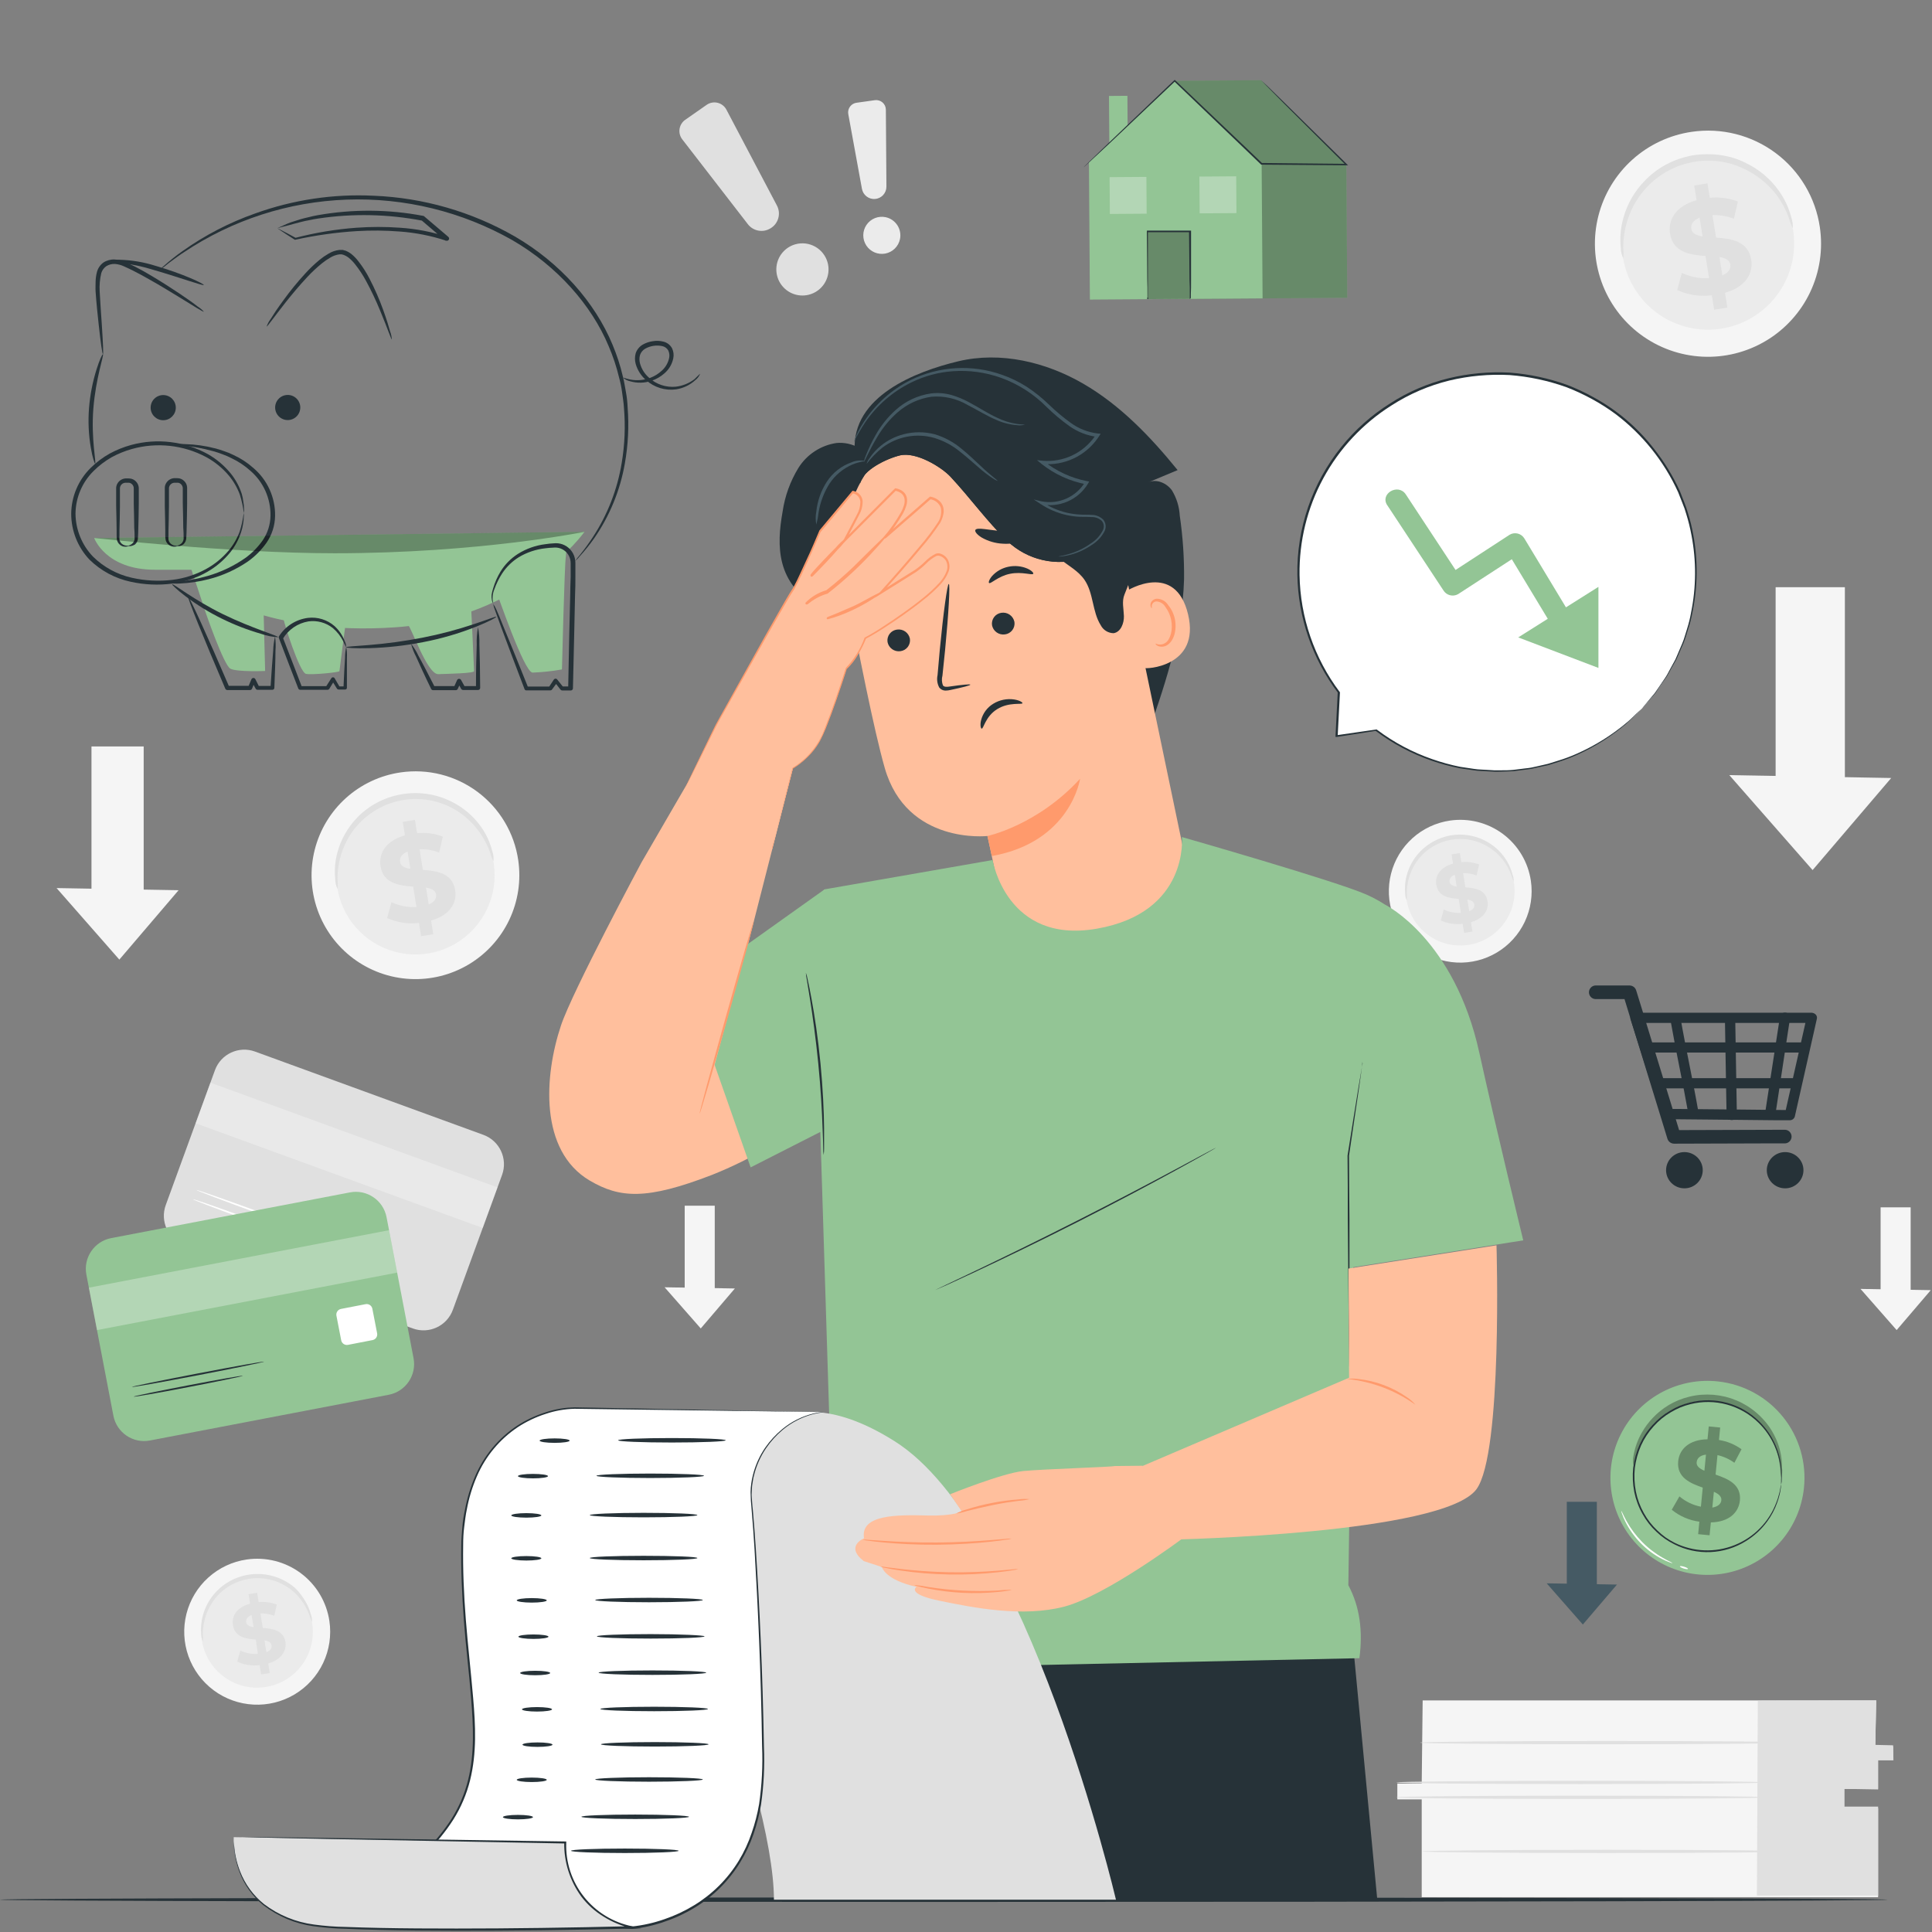 <svg width="321" height="321" viewBox="0 0 321 321" fill="none" xmlns="http://www.w3.org/2000/svg">
<rect x="0" y="0" width="321" height="321" fill="#808080" stroke="none"/>
<path d="M80.318 188.556L42.37 174.715C39.676 173.732 36.696 175.119 35.713 177.814L27.539 200.222C26.556 202.916 27.944 205.897 30.638 206.879L68.586 220.721C71.28 221.704 74.261 220.316 75.243 217.622L83.417 195.214C84.4 192.52 83.012 189.539 80.318 188.556Z" fill="#E0E0E0"/>
<g opacity="0.3">
<path d="M82.665 197.284L34.96 179.884L32.502 186.625L80.206 204.026L82.665 197.284Z" fill="white"/>
</g>
<path d="M49.416 205.585C49.416 205.663 45.478 204.308 40.685 202.56C35.892 200.813 32.019 199.329 32.047 199.251C32.076 199.172 35.984 200.528 40.785 202.275C45.585 204.023 49.444 205.506 49.416 205.585Z" fill="white"/>
<path d="M53.638 205.371C53.638 205.449 48.88 203.795 43.074 201.676C37.268 199.558 32.582 197.782 32.611 197.703C32.639 197.625 37.368 199.279 43.174 201.398C48.98 203.516 53.667 205.307 53.638 205.371Z" fill="white"/>
<path d="M236.374 282.526C236.374 282.969 236.217 296.328 236.217 296.328H232.166V298.967H236.217V315.216H312.047V300.437H306.419V297.213H312.032V292.391H314.529V290.18H311.569L311.719 282.526H236.374Z" fill="#F5F5F5"/>
<path d="M292.06 282.598L291.91 314.959H312.046V300.166H306.432V297.213L312.046 297.313V292.477H314.592L314.542 289.98L311.582 289.909L311.732 282.526L292.06 282.598Z" fill="#E0E0E0"/>
<path d="M293.344 298.618C293.344 298.768 279.628 298.889 262.673 298.889C245.718 298.889 232.002 298.768 232.002 298.618C232.002 298.468 245.718 298.347 262.673 298.347C279.628 298.347 293.344 298.468 293.344 298.618Z" fill="#E0E0E0"/>
<path d="M293.344 296.15C293.344 296.3 279.628 296.421 262.673 296.421C245.718 296.421 232.002 296.3 232.002 296.15C232.002 296 245.718 295.879 262.673 295.879C279.628 295.879 293.344 296 293.344 296.15Z" fill="#E0E0E0"/>
<path d="M297.282 289.538C297.282 289.687 283.558 289.809 266.611 289.809C249.663 289.809 235.939 289.687 235.939 289.538C235.939 289.388 249.656 289.267 266.611 289.267C283.565 289.267 297.282 289.359 297.282 289.538Z" fill="#E0E0E0"/>
<path d="M297.659 307.612C297.659 307.755 283.935 307.876 266.987 307.876C250.04 307.876 236.316 307.755 236.316 307.612C236.316 307.47 250.033 307.341 266.987 307.341C283.942 307.341 297.659 307.463 297.659 307.612Z" fill="#E0E0E0"/>
<path d="M113.354 23.149L124.246 37.236C124.672 37.798 125.292 38.181 125.985 38.313C126.678 38.445 127.395 38.315 127.998 37.949C128.639 37.577 129.11 36.97 129.311 36.256C129.512 35.542 129.427 34.778 129.075 34.126L120.701 18.234C120.553 17.948 120.345 17.697 120.092 17.498C119.839 17.299 119.546 17.156 119.233 17.08C118.92 17.003 118.594 16.995 118.278 17.055C117.961 17.115 117.661 17.242 117.398 17.428L113.832 19.918C113.584 20.095 113.374 20.32 113.215 20.58C113.056 20.84 112.951 21.13 112.906 21.432C112.862 21.733 112.878 22.041 112.955 22.336C113.032 22.631 113.168 22.907 113.354 23.149Z" fill="#E0E0E0"/>
<path d="M137.499 43.592C137.73 44.417 137.712 45.293 137.446 46.108C137.18 46.924 136.678 47.642 136.004 48.172C135.33 48.702 134.514 49.021 133.659 49.087C132.804 49.153 131.948 48.965 131.2 48.545C130.452 48.125 129.846 47.493 129.457 46.729C129.069 45.964 128.915 45.102 129.017 44.25C129.118 43.398 129.47 42.596 130.028 41.944C130.585 41.292 131.323 40.821 132.149 40.589C133.256 40.279 134.442 40.421 135.444 40.984C136.447 41.547 137.186 42.485 137.499 43.592Z" fill="#E0E0E0"/>
<path d="M140.937 18.933L143.212 31.38C143.304 31.873 143.571 32.316 143.965 32.625C144.359 32.935 144.852 33.091 145.352 33.063C145.876 33.031 146.367 32.799 146.725 32.416C147.083 32.032 147.281 31.527 147.278 31.002L147.185 18.227C147.184 17.999 147.135 17.774 147.04 17.566C146.945 17.359 146.806 17.174 146.634 17.024C146.462 16.874 146.26 16.762 146.041 16.697C145.823 16.631 145.593 16.613 145.366 16.644L142.364 17.065C142.144 17.087 141.932 17.154 141.74 17.262C141.548 17.369 141.379 17.515 141.246 17.69C141.112 17.865 141.016 18.066 140.963 18.28C140.909 18.494 140.901 18.716 140.937 18.933Z" fill="#EBEBEB"/>
<path d="M149.531 39.725C149.408 40.322 149.11 40.868 148.677 41.295C148.243 41.723 147.692 42.012 147.094 42.127C146.496 42.241 145.877 42.176 145.316 41.939C144.755 41.703 144.277 41.305 143.942 40.797C143.606 40.288 143.429 39.692 143.433 39.083C143.436 38.474 143.62 37.88 143.961 37.375C144.301 36.871 144.784 36.478 145.348 36.248C145.912 36.017 146.531 35.959 147.128 36.081C147.929 36.245 148.633 36.722 149.084 37.405C149.535 38.089 149.696 38.923 149.531 39.725Z" fill="#EBEBEB"/>
<path d="M302.366 37.75C302.909 41.428 302.349 45.184 300.756 48.544C299.163 51.903 296.609 54.714 293.418 56.621C290.226 58.528 286.541 59.446 282.828 59.258C279.115 59.069 275.541 57.783 272.559 55.563C269.577 53.342 267.321 50.287 266.076 46.784C264.831 43.28 264.654 39.486 265.567 35.882C266.479 32.278 268.441 29.026 271.202 26.537C273.964 24.048 277.403 22.435 281.082 21.901C283.52 21.543 286.005 21.669 288.395 22.273C290.784 22.876 293.031 23.944 295.008 25.415C296.984 26.887 298.652 28.734 299.914 30.851C301.177 32.967 302.01 35.311 302.366 37.75Z" fill="#F5F5F5"/>
<path d="M297.944 38.37C298.358 41.173 297.931 44.035 296.717 46.594C295.504 49.154 293.558 51.296 291.126 52.749C288.695 54.203 285.887 54.902 283.058 54.758C280.228 54.615 277.505 53.636 275.233 51.944C272.961 50.252 271.242 47.925 270.293 45.255C269.344 42.586 269.209 39.695 269.904 36.949C270.599 34.203 272.093 31.725 274.197 29.828C276.301 27.931 278.921 26.702 281.724 26.294C283.583 26.018 285.478 26.111 287.3 26.569C289.122 27.027 290.836 27.84 292.343 28.962C293.851 30.084 295.121 31.493 296.082 33.107C297.044 34.722 297.676 36.51 297.944 38.37Z" fill="#EBEBEB"/>
<path d="M297.859 37.928C297.596 37.399 297.388 36.845 297.238 36.273C296.712 34.798 295.959 33.415 295.006 32.172C294.334 31.336 293.573 30.576 292.738 29.904C291.783 29.128 290.733 28.479 289.613 27.971C289.009 27.688 288.384 27.45 287.745 27.257C286.397 26.861 284.998 26.671 283.593 26.694C282.855 26.71 282.118 26.779 281.389 26.901C280.664 27.036 279.949 27.222 279.249 27.457C278.573 27.693 277.915 27.979 277.281 28.313C276.668 28.636 276.082 29.006 275.526 29.419C274.987 29.809 274.479 30.24 274.007 30.71C273.13 31.571 272.367 32.542 271.739 33.599C271.195 34.528 270.752 35.513 270.419 36.537C269.944 38.034 269.703 39.596 269.706 41.166C269.766 41.752 269.766 42.343 269.706 42.928C269.444 42.385 269.302 41.791 269.292 41.188C269.125 39.553 269.26 37.902 269.691 36.316C270.33 33.932 271.576 31.755 273.308 29.996C273.804 29.479 274.34 29.002 274.913 28.57C275.503 28.113 276.13 27.708 276.789 27.357C277.475 26.986 278.191 26.671 278.928 26.416C279.683 26.158 280.455 25.955 281.239 25.809C282.018 25.689 282.805 25.627 283.593 25.624C284.366 25.612 285.139 25.662 285.904 25.774C286.644 25.88 287.373 26.045 288.087 26.266C288.748 26.478 289.392 26.74 290.013 27.05C292.243 28.106 294.162 29.721 295.584 31.737C296.536 33.079 297.232 34.586 297.638 36.181C297.834 36.741 297.909 37.337 297.859 37.928Z" fill="#E0E0E0"/>
<path d="M286.61 48.649L287.002 51.109L284.805 51.459L284.42 49.062C282.457 49.316 280.462 49.012 278.664 48.185L279.441 45.332C280.845 46.012 282.401 46.314 283.956 46.209L283.372 42.543C280.832 42.336 277.979 41.958 277.473 38.82C277.102 36.487 278.471 34.212 281.888 33.263L281.496 30.824L283.693 30.467L284.078 32.864C285.665 32.701 287.269 32.916 288.757 33.491L288.086 36.344C286.95 35.907 285.737 35.701 284.52 35.738L285.119 39.476C287.651 39.661 290.462 40.046 290.961 43.142C291.346 45.432 290.012 47.678 286.61 48.649ZM282.879 39.283L282.38 36.159C281.26 36.608 280.897 37.322 281.018 38.049C281.139 38.777 281.838 39.126 282.879 39.283ZM287.509 43.977C287.387 43.206 286.681 42.885 285.683 42.707L286.168 45.745C287.202 45.325 287.594 44.676 287.48 43.977H287.509Z" fill="#E0E0E0"/>
<path d="M254.35 146.325C254.696 148.648 254.346 151.021 253.344 153.144C252.341 155.267 250.73 157.045 248.716 158.252C246.703 159.459 244.376 160.042 242.03 159.925C239.685 159.809 237.427 158.999 235.543 157.599C233.658 156.198 232.231 154.27 231.444 152.058C230.656 149.846 230.542 147.45 231.117 145.174C231.692 142.897 232.929 140.842 234.673 139.27C236.417 137.697 238.588 136.677 240.911 136.339C244.017 135.884 247.177 136.68 249.696 138.552C252.216 140.425 253.889 143.22 254.35 146.325Z" fill="#F5F5F5"/>
<path d="M251.553 146.732C251.815 148.501 251.547 150.309 250.781 151.925C250.016 153.542 248.788 154.895 247.253 155.813C245.718 156.732 243.945 157.174 242.159 157.084C240.372 156.994 238.653 156.376 237.218 155.308C235.783 154.24 234.697 152.77 234.098 151.085C233.499 149.399 233.414 147.574 233.853 145.84C234.292 144.106 235.235 142.541 236.564 141.344C237.893 140.147 239.547 139.371 241.317 139.114C242.49 138.941 243.685 139.001 244.834 139.291C245.983 139.58 247.064 140.094 248.014 140.801C248.965 141.509 249.767 142.397 250.374 143.414C250.981 144.432 251.382 145.559 251.553 146.732Z" fill="#EBEBEB"/>
<path d="M251.496 146.454C251.332 146.12 251.2 145.771 251.103 145.412C250.767 144.48 250.285 143.606 249.677 142.823C249.254 142.297 248.776 141.819 248.25 141.396C247.646 140.908 246.982 140.498 246.274 140.177C245.895 140 245.501 139.854 245.098 139.742C244.243 139.494 243.355 139.376 242.466 139.392C241.533 139.41 240.609 139.573 239.727 139.877C239.3 140.026 238.885 140.207 238.485 140.419C237.739 140.809 237.051 141.304 236.445 141.889C235.89 142.43 235.41 143.045 235.019 143.715C234.674 144.301 234.394 144.922 234.184 145.569C233.884 146.515 233.733 147.501 233.735 148.494C233.77 148.864 233.77 149.236 233.735 149.606C233.568 149.264 233.478 148.889 233.471 148.508C233.363 147.477 233.448 146.434 233.721 145.434C233.908 144.736 234.178 144.063 234.527 143.429C234.929 142.704 235.425 142.034 236.003 141.439C236.649 140.782 237.39 140.224 238.2 139.784C238.627 139.55 239.073 139.352 239.534 139.192C239.999 139.029 240.476 138.9 240.961 138.807C241.456 138.725 241.956 138.677 242.458 138.665C242.936 138.663 243.412 138.697 243.885 138.764C244.351 138.833 244.811 138.935 245.262 139.071C245.69 139.207 246.11 139.372 246.517 139.563C247.265 139.925 247.963 140.383 248.593 140.926C249.129 141.401 249.608 141.937 250.019 142.523C250.622 143.369 251.06 144.319 251.31 145.327C251.455 145.684 251.519 146.069 251.496 146.454Z" fill="#E0E0E0"/>
<path d="M244.398 153.223L244.648 154.778L243.257 154.999L243.022 153.487C241.781 153.643 240.521 153.45 239.384 152.93L239.876 151.112C240.763 151.54 241.746 151.732 242.729 151.668L242.358 149.35C240.753 149.221 238.956 148.986 238.635 146.996C238.4 145.527 239.263 144.093 241.417 143.494L241.174 141.953L242.558 141.732L242.801 143.244C243.802 143.138 244.815 143.272 245.754 143.636L245.333 145.455C244.618 145.183 243.857 145.055 243.093 145.077L243.471 147.431C245.069 147.545 246.845 147.788 247.159 149.749C247.387 151.162 246.538 152.588 244.398 153.223ZM242.03 147.31L241.716 145.341C241.003 145.619 240.775 146.054 240.853 146.532C240.932 147.01 241.388 147.21 242.03 147.31ZM244.955 150.27C244.876 149.785 244.427 149.557 243.799 149.471L244.106 151.39C244.776 151.162 245.026 150.712 244.955 150.27Z" fill="#E0E0E0"/>
<path d="M86.106 142.923C86.6 146.302 86.081 149.751 84.613 152.835C83.146 155.918 80.798 158.498 77.865 160.246C74.931 161.994 71.546 162.834 68.135 162.657C64.725 162.481 61.444 161.297 58.706 159.256C55.969 157.214 53.899 154.407 52.757 151.189C51.616 147.97 51.455 144.486 52.294 141.176C53.134 137.866 54.936 134.879 57.473 132.594C60.011 130.308 63.169 128.827 66.548 128.336C68.79 128.008 71.075 128.125 73.272 128.681C75.469 129.237 77.535 130.22 79.351 131.575C81.168 132.93 82.699 134.629 83.858 136.577C85.017 138.524 85.781 140.68 86.106 142.923Z" fill="#F5F5F5"/>
<path d="M82.041 143.515C82.421 146.09 82.028 148.719 80.912 151.07C79.797 153.421 78.009 155.389 75.775 156.723C73.541 158.058 70.961 158.7 68.362 158.568C65.763 158.436 63.262 157.536 61.174 155.982C59.087 154.428 57.508 152.29 56.636 149.838C55.764 147.386 55.639 144.73 56.277 142.208C56.915 139.685 58.288 137.408 60.22 135.665C62.153 133.922 64.559 132.791 67.134 132.416C68.841 132.166 70.582 132.254 72.255 132.677C73.929 133.099 75.503 133.847 76.887 134.877C78.271 135.908 79.439 137.201 80.324 138.683C81.208 140.166 81.792 141.807 82.041 143.515Z" fill="#EBEBEB"/>
<path d="M81.977 143.101C81.736 142.618 81.545 142.111 81.406 141.589C80.915 140.229 80.212 138.956 79.323 137.816C78.718 137.028 78.027 136.31 77.262 135.676C76.391 134.964 75.432 134.367 74.409 133.9C73.854 133.642 73.279 133.43 72.69 133.265C72.08 133.086 71.457 132.953 70.828 132.866C70.175 132.781 69.517 132.743 68.859 132.752C68.182 132.766 67.507 132.833 66.841 132.951C66.175 133.07 65.519 133.24 64.879 133.458C64.256 133.672 63.65 133.935 63.067 134.242C62.506 134.541 61.967 134.879 61.455 135.255C60.953 135.616 60.476 136.012 60.029 136.439C59.221 137.231 58.521 138.126 57.946 139.1C57.444 139.951 57.037 140.855 56.733 141.796C56.291 143.179 56.07 144.624 56.077 146.076C56.133 146.614 56.133 147.157 56.077 147.695C55.836 147.196 55.707 146.651 55.699 146.097C55.542 144.594 55.665 143.075 56.063 141.618C56.336 140.605 56.729 139.628 57.233 138.708C57.813 137.651 58.533 136.677 59.373 135.812C59.827 135.341 60.318 134.906 60.842 134.514C61.384 134.094 61.962 133.721 62.568 133.401C63.191 133.063 63.84 132.774 64.508 132.538C65.206 132.296 65.921 132.11 66.648 131.981C67.367 131.856 68.094 131.787 68.824 131.775C69.539 131.765 70.255 131.81 70.963 131.91C71.64 132.009 72.308 132.162 72.961 132.367C73.589 132.556 74.202 132.794 74.794 133.08C76.84 134.043 78.604 135.517 79.915 137.359C80.789 138.592 81.428 139.975 81.798 141.439C81.986 141.972 82.047 142.541 81.977 143.101Z" fill="#E0E0E0"/>
<path d="M71.627 152.952L71.991 155.22L69.965 155.541L69.615 153.337C67.811 153.566 65.978 153.287 64.323 152.531L65.036 149.885C66.326 150.509 67.757 150.787 69.187 150.691L68.645 147.317C66.313 147.131 63.652 146.789 63.224 143.9C62.882 141.76 64.144 139.67 67.276 138.793L66.919 136.553L68.938 136.225L69.294 138.429C70.747 138.282 72.213 138.48 73.574 139.007L72.968 141.653C71.929 141.253 70.821 141.063 69.708 141.097L70.257 144.528C72.583 144.699 75.165 145.049 75.621 147.895C75.978 149.999 74.737 152.06 71.627 152.952ZM68.182 144.35L67.725 141.496C66.691 141.91 66.363 142.559 66.47 143.23C66.577 143.9 67.24 144.207 68.182 144.35ZM72.461 148.629C72.347 147.916 71.698 147.638 70.778 147.474L71.227 150.263C72.176 149.906 72.533 149.307 72.461 148.658V148.629Z" fill="#E0E0E0"/>
<path d="M54.73 269.338C55.081 271.711 54.719 274.136 53.691 276.304C52.663 278.472 51.015 280.287 48.955 281.518C46.895 282.749 44.517 283.341 42.12 283.219C39.724 283.098 37.417 282.268 35.493 280.835C33.568 279.402 32.112 277.43 31.308 275.169C30.505 272.908 30.39 270.46 30.979 268.134C31.568 265.808 32.834 263.708 34.616 262.102C36.398 260.496 38.617 259.454 40.992 259.109C44.17 258.648 47.4 259.466 49.976 261.383C52.551 263.301 54.261 266.161 54.73 269.338Z" fill="#F5F5F5"/>
<path d="M51.876 269.752C52.15 271.569 51.879 273.426 51.096 275.088C50.312 276.75 49.053 278.143 47.477 279.088C45.902 280.033 44.081 280.489 42.245 280.397C40.41 280.306 38.644 279.671 37.17 278.574C35.696 277.476 34.581 275.966 33.967 274.234C33.353 272.502 33.268 270.627 33.722 268.846C34.176 267.066 35.148 265.46 36.516 264.233C37.884 263.006 39.586 262.214 41.405 261.955C42.604 261.78 43.827 261.842 45.002 262.139C46.178 262.435 47.283 262.961 48.255 263.685C49.228 264.409 50.048 265.317 50.669 266.358C51.29 267.399 51.7 268.552 51.876 269.752Z" fill="#EBEBEB"/>
<path d="M51.833 269.466C51.66 269.128 51.523 268.772 51.427 268.404C51.084 267.447 50.59 266.551 49.965 265.75C49.545 265.205 49.066 264.707 48.538 264.266C47.586 263.493 46.49 262.916 45.314 262.569C44.885 262.442 44.446 262.349 44.002 262.291C43.545 262.228 43.085 262.202 42.625 262.212C41.67 262.226 40.723 262.395 39.822 262.712C39.386 262.864 38.962 263.047 38.552 263.261C38.156 263.469 37.777 263.707 37.418 263.974C37.073 264.227 36.747 264.503 36.441 264.801C35.889 265.363 35.41 265.99 35.014 266.67C34.662 267.27 34.375 267.906 34.158 268.568C33.857 269.535 33.703 270.543 33.702 271.556C33.744 271.935 33.744 272.318 33.702 272.697C33.538 272.344 33.448 271.96 33.438 271.57C33.329 270.515 33.416 269.449 33.695 268.425C33.89 267.716 34.165 267.032 34.515 266.385C34.925 265.64 35.433 264.954 36.027 264.345C36.35 264.017 36.696 263.712 37.061 263.432C37.846 262.841 38.717 262.374 39.643 262.048C40.127 261.877 40.623 261.746 41.127 261.656C41.634 261.57 42.147 261.522 42.661 261.513C43.159 261.504 43.658 261.535 44.151 261.606C44.634 261.677 45.111 261.785 45.578 261.927C46.018 262.06 46.447 262.227 46.862 262.426C47.634 262.792 48.354 263.26 49.002 263.817C49.51 264.31 49.962 264.858 50.35 265.451C50.962 266.312 51.409 267.279 51.669 268.304C51.804 268.676 51.86 269.072 51.833 269.466Z" fill="#E0E0E0"/>
<path d="M44.558 276.385L44.815 277.976L43.388 278.197L43.139 276.656C41.871 276.816 40.584 276.618 39.422 276.086L39.929 274.231C40.834 274.666 41.837 274.86 42.839 274.795L42.504 272.419C40.87 272.284 39.023 272.041 38.702 270.016C38.459 268.511 39.344 267.041 41.555 266.449L41.298 264.873L42.725 264.645L42.975 266.192C43.998 266.087 45.032 266.226 45.992 266.599L45.564 268.461C44.835 268.177 44.056 268.044 43.274 268.068L43.659 270.479C45.293 270.6 47.112 270.843 47.433 272.847C47.618 274.309 46.741 275.757 44.558 276.385ZM42.133 270.337L41.791 268.325C41.077 268.618 40.835 269.074 40.906 269.545C40.977 270.016 41.477 270.279 42.133 270.337ZM45.121 273.368C45.043 272.869 44.587 272.655 43.945 272.555L44.258 274.509C44.943 274.238 45.193 273.846 45.121 273.368Z" fill="#E0E0E0"/>
<path d="M23.873 124.021H15.199V150.32H23.873V124.021Z" fill="#F5F5F5"/>
<path d="M9.4 147.552L19.829 159.436L29.672 147.909L9.4 147.552Z" fill="#F5F5F5"/>
<path d="M306.525 97.565H295.019V132.459H306.525V97.565Z" fill="#F5F5F5"/>
<path d="M287.324 128.786L301.162 144.563L314.222 129.264L287.324 128.786Z" fill="#F5F5F5"/>
<path d="M317.454 200.599H312.461V215.742H317.454V200.599Z" fill="#F5F5F5"/>
<path d="M309.121 214.151L315.127 220.992L320.797 214.358L309.121 214.151Z" fill="#F5F5F5"/>
<path d="M118.754 200.328H113.761V215.471H118.754V200.328Z" fill="#F5F5F5"/>
<path d="M110.423 213.88L116.429 220.72L122.099 214.08L110.423 213.88Z" fill="#F5F5F5"/>
<path d="M313.602 315.63C313.602 315.837 243.394 316.001 156.808 316.001C70.223 316.001 0 315.837 0 315.63C0 315.423 70.194 315.259 156.808 315.259C243.422 315.259 313.602 315.423 313.602 315.63Z" fill="#263238"/>
<path d="M299.714 247.319C299.364 250.489 298.081 253.485 296.027 255.926C293.974 258.367 291.242 260.143 288.178 261.031C285.115 261.919 281.856 261.878 278.816 260.913C275.776 259.949 273.09 258.103 271.098 255.612C269.107 253.12 267.9 250.093 267.629 246.915C267.359 243.736 268.038 240.549 269.579 237.757C271.121 234.964 273.457 232.692 276.29 231.227C279.124 229.763 282.329 229.172 285.498 229.53C289.742 230.004 293.624 232.145 296.289 235.481C298.955 238.817 300.187 243.075 299.714 247.319Z" fill="#93C595"/>
<g opacity="0.3">
<path d="M284.258 252.947L284.044 255.086L282.147 254.901L282.347 252.825C280.663 252.605 279.074 251.919 277.76 250.842L279.037 248.624C280.059 249.492 281.287 250.081 282.603 250.336L282.91 247.162C280.849 246.449 278.559 245.5 278.83 242.782C279.03 240.771 280.663 239.18 283.702 239.137L283.909 236.998L285.806 237.183L285.606 239.252C286.959 239.463 288.242 239.991 289.351 240.792L288.167 243.039C287.326 242.429 286.37 241.995 285.357 241.762L285.043 245.001C287.104 245.714 289.323 246.627 289.087 249.28C288.887 251.313 287.275 252.882 284.258 252.947ZM283.181 244.387L283.445 241.684C282.411 241.812 281.961 242.326 281.897 242.953C281.833 243.581 282.368 244.009 283.181 244.359V244.387ZM285.999 249.287C286.063 248.624 285.549 248.21 284.758 247.861L284.501 250.486C285.471 250.307 285.942 249.865 285.999 249.259V249.287Z" fill="black"/>
</g>
<g opacity="0.3">
<path d="M295.942 245.507C295.841 245.012 295.789 244.508 295.786 244.002C295.585 241.727 294.774 239.549 293.439 237.697C292.811 236.849 292.08 236.082 291.263 235.414C290.813 235.053 290.336 234.727 289.837 234.437C289.33 234.127 288.798 233.86 288.246 233.638C287.68 233.402 287.095 233.211 286.499 233.068C285.881 232.921 285.254 232.819 284.623 232.761C283.991 232.718 283.357 232.718 282.725 232.761C281.518 232.85 280.332 233.124 279.209 233.574C278.68 233.772 278.167 234.01 277.675 234.287C275.937 235.265 274.467 236.657 273.396 238.339C272.672 239.479 272.133 240.726 271.798 242.033C271.71 242.521 271.576 242.998 271.398 243.46C271.287 242.955 271.287 242.432 271.398 241.926C271.627 240.53 272.11 239.188 272.825 237.968C273.312 237.119 273.898 236.331 274.572 235.621C275.349 234.792 276.234 234.072 277.204 233.481C277.729 233.163 278.277 232.886 278.845 232.654C279.435 232.41 280.043 232.212 280.664 232.062C281.308 231.904 281.964 231.796 282.625 231.741C283.307 231.691 283.991 231.691 284.673 231.741C285.352 231.803 286.027 231.912 286.691 232.069C287.334 232.233 287.963 232.445 288.574 232.704C289.163 232.95 289.73 233.244 290.272 233.581C291.751 234.501 293.026 235.715 294.017 237.147C294.567 237.959 295.019 238.833 295.365 239.751C295.857 241.071 296.099 242.472 296.078 243.881C296.159 244.426 296.113 244.983 295.942 245.507Z" fill="black"/>
</g>
<path d="M295.926 246.656C295.917 246.589 295.917 246.522 295.926 246.456C295.926 246.306 295.926 246.113 295.926 245.864C295.948 245.548 295.948 245.231 295.926 244.915C295.916 244.48 295.878 244.047 295.812 243.617C295.655 242.437 295.326 241.285 294.835 240.2C294.194 238.762 293.284 237.459 292.153 236.363C290.689 234.929 288.881 233.894 286.903 233.359C284.925 232.823 282.842 232.804 280.855 233.303C280.291 233.44 279.738 233.619 279.2 233.838C278.652 234.069 278.12 234.339 277.609 234.644C276.54 235.264 275.577 236.052 274.756 236.976C273.898 237.919 273.193 238.99 272.666 240.15C272.138 241.349 271.787 242.617 271.625 243.917C271.49 245.224 271.551 246.543 271.803 247.832C272.055 249.083 272.5 250.286 273.123 251.399C273.715 252.476 274.473 253.453 275.37 254.295C275.799 254.709 276.257 255.092 276.739 255.443C277.219 255.771 277.72 256.069 278.237 256.335C279.777 257.093 281.459 257.519 283.174 257.586C284.89 257.653 286.6 257.359 288.194 256.724C289.789 256.089 291.233 255.126 292.432 253.898C293.631 252.67 294.559 251.204 295.156 249.594C295.319 249.191 295.452 248.776 295.556 248.353C295.65 248.05 295.721 247.74 295.77 247.426C295.812 247.183 295.855 246.991 295.877 246.848C295.885 246.78 295.902 246.713 295.926 246.648C295.934 246.715 295.934 246.782 295.926 246.848C295.926 246.998 295.877 247.191 295.848 247.433C295.808 247.751 295.746 248.065 295.663 248.375C295.563 248.803 295.437 249.225 295.284 249.637C294.885 250.773 294.318 251.843 293.601 252.811C292.655 254.101 291.468 255.196 290.106 256.035C288.331 257.148 286.299 257.782 284.206 257.876C282.114 257.97 280.033 257.52 278.166 256.57C277.634 256.304 277.122 256.001 276.632 255.664C276.128 255.311 275.651 254.92 275.206 254.495C274.284 253.636 273.504 252.637 272.895 251.534C272.254 250.395 271.795 249.163 271.532 247.882C271.28 246.564 271.22 245.216 271.354 243.881C271.517 242.546 271.877 241.243 272.424 240.015C272.96 238.824 273.682 237.726 274.564 236.762C275.401 235.821 276.383 235.019 277.474 234.387C277.995 234.072 278.538 233.795 279.1 233.56C279.656 233.343 280.226 233.162 280.805 233.018C282.836 232.508 284.965 232.533 286.984 233.091C289.002 233.648 290.842 234.719 292.324 236.199C293.461 237.323 294.372 238.654 295.006 240.122C295.492 241.226 295.807 242.397 295.941 243.596C296.005 244.028 296.034 244.464 296.026 244.901C296.053 245.221 296.053 245.543 296.026 245.864C296.026 246.106 296.026 246.299 295.976 246.449C295.969 246.52 295.952 246.589 295.926 246.656Z" fill="#263238"/>
<path d="M277.887 259.716C277.722 259.698 277.56 259.652 277.409 259.58C276.984 259.428 276.569 259.247 276.168 259.038C274.846 258.356 273.641 257.465 272.602 256.399C271.554 255.331 270.683 254.103 270.02 252.761C269.819 252.357 269.645 251.94 269.499 251.513C269.431 251.36 269.389 251.196 269.378 251.028C269.428 251.028 269.677 251.67 270.212 252.661C270.917 253.948 271.796 255.131 272.823 256.178C273.851 257.224 275.021 258.122 276.297 258.846C277.267 259.402 277.923 259.666 277.887 259.716Z" fill="white"/>
<path d="M280.456 260.672C280.456 260.75 280.107 260.722 279.743 260.607C279.379 260.493 279.087 260.336 279.115 260.251C279.144 260.165 279.465 260.201 279.828 260.315C280.192 260.429 280.485 260.586 280.456 260.672Z" fill="white"/>
<path d="M265.313 249.523H260.32V264.666H265.313V249.523Z" fill="#455A64"/>
<path d="M256.981 263.068L262.987 269.916L268.658 263.275L256.981 263.068Z" fill="#455A64"/>
<path d="M265.048 165.998H270.754L269.656 165.17C270.488 167.881 271.32 170.591 272.152 173.302C273.479 177.581 274.803 181.885 276.125 186.212C276.425 187.204 276.732 188.195 277.038 189.194C277.111 189.43 277.256 189.637 277.453 189.786C277.651 189.934 277.89 190.017 278.137 190.021L294.314 189.971H296.625C296.91 189.948 297.175 189.82 297.368 189.61C297.562 189.4 297.669 189.126 297.669 188.841C297.669 188.555 297.562 188.281 297.368 188.071C297.175 187.861 296.91 187.733 296.625 187.71L280.455 187.76H278.137L279.235 188.587C278.403 185.877 277.571 183.166 276.739 180.456C275.412 176.148 274.09 171.844 272.773 167.545L271.853 164.564C271.782 164.327 271.637 164.119 271.439 163.97C271.242 163.822 271.002 163.74 270.754 163.737H265.048C264.764 163.759 264.498 163.888 264.305 164.098C264.111 164.307 264.004 164.582 264.004 164.867C264.004 165.152 264.111 165.427 264.305 165.637C264.498 165.846 264.764 165.975 265.048 165.998Z" fill="#263238"/>
<path d="M300.213 168.865C299.147 173.587 298.082 178.307 297.017 183.024C296.867 183.702 296.71 184.379 296.561 185.057L297.388 184.436L290.462 184.365L279.356 184.258H276.817L277.644 184.878C276.161 180.204 274.675 175.532 273.186 170.862L272.559 168.887L271.731 169.957H301.04C301.251 169.937 301.447 169.84 301.589 169.683C301.732 169.527 301.811 169.323 301.811 169.111C301.811 168.9 301.732 168.696 301.589 168.539C301.447 168.383 301.251 168.285 301.04 168.266H271.731C271.601 168.267 271.473 168.298 271.357 168.356C271.241 168.414 271.14 168.498 271.06 168.601C270.981 168.704 270.927 168.824 270.901 168.951C270.875 169.079 270.878 169.21 270.911 169.336L275.362 183.352C275.576 184.008 275.783 184.672 275.99 185.328C276.044 185.506 276.153 185.661 276.302 185.773C276.451 185.884 276.631 185.946 276.817 185.948L283.743 186.013L294.849 186.127H297.388C297.574 186.126 297.754 186.065 297.902 185.953C298.05 185.841 298.157 185.684 298.208 185.506C299.274 180.784 300.339 176.065 301.404 171.347C301.561 170.67 301.711 169.992 301.86 169.315C302.139 168.28 300.455 167.802 300.213 168.865Z" fill="#263238"/>
<path d="M277.566 169.585C278.465 174.75 279.606 179.871 280.512 185.028C280.698 186.098 282.345 185.648 282.16 184.579C281.261 179.422 280.113 174.3 279.214 169.136C279.029 168.066 277.381 168.523 277.566 169.585Z" fill="#263238"/>
<path d="M286.596 169.364C286.681 174.657 286.781 179.95 286.867 185.242C286.867 185.469 286.957 185.687 287.117 185.847C287.278 186.008 287.496 186.098 287.723 186.098C287.95 186.098 288.167 186.008 288.328 185.847C288.488 185.687 288.579 185.469 288.579 185.242C288.493 179.95 288.393 174.657 288.308 169.364C288.308 169.137 288.217 168.92 288.057 168.759C287.896 168.599 287.679 168.509 287.452 168.509C287.225 168.509 287.007 168.599 286.846 168.759C286.686 168.92 286.596 169.137 286.596 169.364Z" fill="#263238"/>
<path d="M294.941 185.435C295.659 180.732 296.372 176.031 297.081 171.333C297.188 170.663 297.288 169.985 297.395 169.315C297.448 169.097 297.415 168.868 297.304 168.674C297.192 168.48 297.01 168.336 296.795 168.273C296.578 168.216 296.347 168.246 296.151 168.356C295.955 168.467 295.81 168.649 295.747 168.865C295.019 173.568 294.294 178.269 293.571 182.967C293.472 183.68 293.365 184.315 293.265 184.985C293.222 185.198 293.262 185.419 293.376 185.603C293.49 185.788 293.67 185.922 293.879 185.979C294.088 186.036 294.311 186.012 294.503 185.911C294.695 185.81 294.841 185.64 294.912 185.435H294.941Z" fill="#263238"/>
<path d="M273.608 174.885H299.479C299.69 174.866 299.885 174.768 300.028 174.612C300.171 174.455 300.25 174.251 300.25 174.04C300.25 173.828 300.171 173.624 300.028 173.468C299.885 173.311 299.69 173.214 299.479 173.195H273.608C273.397 173.214 273.201 173.311 273.059 173.468C272.916 173.624 272.837 173.828 272.837 174.04C272.837 174.251 272.916 174.455 273.059 174.612C273.201 174.768 273.397 174.866 273.608 174.885Z" fill="#263238"/>
<path d="M276.025 180.827H298.436C298.647 180.807 298.843 180.71 298.986 180.554C299.128 180.397 299.207 180.193 299.207 179.981C299.207 179.77 299.128 179.566 298.986 179.409C298.843 179.253 298.647 179.156 298.436 179.136H276.025C275.814 179.156 275.618 179.253 275.476 179.409C275.333 179.566 275.254 179.77 275.254 179.981C275.254 180.193 275.333 180.397 275.476 180.554C275.618 180.71 275.814 180.807 276.025 180.827Z" fill="#263238"/>
<path d="M296.597 197.439C298.279 197.439 299.642 196.091 299.642 194.429C299.642 192.767 298.279 191.419 296.597 191.419C294.914 191.419 293.551 192.767 293.551 194.429C293.551 196.091 294.914 197.439 296.597 197.439Z" fill="#263238"/>
<path d="M279.863 197.439C281.545 197.439 282.909 196.091 282.909 194.429C282.909 192.767 281.545 191.419 279.863 191.419C278.181 191.419 276.817 192.767 276.817 194.429C276.817 196.091 278.181 197.439 279.863 197.439Z" fill="#263238"/>
<path d="M272.824 117.702C277.138 113.109 280.049 107.378 281.213 101.186C282.377 94.993 281.746 88.597 279.395 82.751C277.043 76.906 273.069 71.854 267.941 68.193C262.813 64.531 256.745 62.412 250.452 62.086C244.16 61.76 237.905 63.24 232.426 66.352C226.947 69.464 222.472 74.077 219.529 79.649C216.586 85.22 215.297 91.517 215.815 97.797C216.333 104.076 218.636 110.077 222.452 115.091L222.081 122.338L228.657 121.318C235.159 126.295 243.276 128.68 251.437 128.012C259.597 127.344 267.219 123.67 272.824 117.702Z" fill="white"/>
<path d="M272.824 117.701C272.824 117.701 272.003 118.579 270.356 120.127C267.87 122.267 265.088 124.037 262.096 125.384C261.077 125.845 260.031 126.245 258.965 126.582L257.246 127.124L255.405 127.523L254.457 127.737C254.136 127.802 253.8 127.823 253.472 127.873L251.447 128.13C250.733 128.172 250.02 128.18 249.307 128.208C248.943 128.208 248.594 128.244 248.215 128.208L247.11 128.151L245.99 128.087C245.61 128.08 245.231 128.044 244.856 127.98L242.538 127.645C240.938 127.329 239.363 126.902 237.823 126.368C234.493 125.211 231.365 123.54 228.55 121.418H228.671L222.088 122.445H221.895V122.245C222.009 119.977 222.138 117.516 222.266 114.998L222.302 115.112C218.041 109.46 215.679 102.603 215.554 95.526C215.428 87.801 218.01 80.276 222.851 74.255C225.137 71.409 227.883 68.964 230.975 67.023C233.954 65.097 237.236 63.687 240.683 62.85C244.005 62.044 247.427 61.727 250.84 61.909C254.109 62.157 257.33 62.848 260.413 63.963C261.883 64.532 263.313 65.202 264.692 65.967C268.64 68.103 272.095 71.043 274.835 74.598C276.538 76.755 277.975 79.109 279.115 81.609L279.828 83.436C280.071 84.024 280.278 84.627 280.449 85.24C280.818 86.409 281.111 87.6 281.326 88.806C282.13 93.084 282.086 97.478 281.198 101.738C281.034 102.649 280.808 103.548 280.52 104.427C280.235 105.269 280.028 106.104 279.707 106.86C279.386 107.616 279.072 108.336 278.78 108.999C278.644 109.34 278.482 109.669 278.295 109.984L277.788 110.89C277.453 111.475 277.175 112.052 276.84 112.544C276.504 113.037 276.183 113.493 275.884 113.921L275.035 115.176L274.257 116.082L273.202 117.295C272.959 117.573 272.831 117.701 272.831 117.701L273.173 117.274L274.2 116.032L274.964 115.127C275.206 114.763 275.477 114.37 275.77 113.943C276.062 113.515 276.369 113.051 276.704 112.566C277.039 112.081 277.303 111.489 277.631 110.904L278.131 109.998C278.316 109.687 278.473 109.36 278.601 109.021C278.894 108.308 279.201 107.594 279.514 106.881C279.828 106.168 280.028 105.298 280.313 104.456C280.59 103.582 280.809 102.691 280.969 101.788C281.829 97.554 281.853 93.193 281.041 88.949C280.82 87.744 280.527 86.553 280.163 85.383C279.993 84.773 279.783 84.175 279.536 83.592C279.3 82.993 279.072 82.387 278.822 81.781C276.483 76.638 272.893 72.163 268.38 68.763C267.156 67.861 265.872 67.043 264.535 66.317C263.166 65.565 261.748 64.905 260.291 64.341C257.238 63.246 254.053 62.565 250.819 62.315C247.452 62.138 244.077 62.446 240.797 63.228C237.393 64.064 234.151 65.46 231.204 67.358C226.454 70.348 222.554 74.51 219.877 79.443C217.2 84.376 215.837 89.914 215.918 95.526C216.03 102.549 218.365 109.356 222.587 114.97L222.63 115.02V115.084C222.502 117.595 222.366 120.077 222.252 122.324L222.059 122.16L228.671 121.204H228.736L228.793 121.247C231.57 123.34 234.658 124.986 237.944 126.125C239.47 126.662 241.031 127.091 242.616 127.409L244.913 127.752C245.286 127.812 245.662 127.848 246.04 127.859L247.153 127.923L248.251 127.987C248.615 127.987 248.964 127.987 249.328 127.987C250.041 127.987 250.755 127.987 251.432 127.916L253.444 127.666C253.772 127.623 254.107 127.602 254.421 127.538L255.37 127.331L257.203 126.91L258.915 126.375C259.98 126.052 261.023 125.661 262.039 125.205C265.024 123.882 267.807 122.143 270.306 120.041C271.155 119.328 271.732 118.679 272.189 118.286C272.645 117.894 272.824 117.701 272.824 117.701Z" fill="#263238"/>
<path d="M230.512 83.97L238.658 96.324L239.813 98.079C240.057 98.482 240.448 98.775 240.903 98.894C241.358 99.014 241.842 98.952 242.253 98.721L252.66 91.959L250.22 91.317L257.788 103.85L258.858 105.618C260.042 107.58 263.138 105.79 261.939 103.821C259.414 99.627 256.885 95.435 254.35 91.246L253.28 89.477C253.039 89.071 252.648 88.776 252.192 88.656C251.736 88.536 251.25 88.6 250.841 88.835L240.427 95.618L242.866 96.26L234.728 83.899L233.572 82.144C232.31 80.24 229.221 82.023 230.491 83.949L230.512 83.97Z" fill="#93C595"/>
<path d="M252.253 105.904L265.577 97.508V110.975L252.253 105.904Z" fill="#93C595"/>
<path d="M209.528 13.327L195.177 13.427V13.527L193.201 49.69L223.844 49.476L223.694 27.357L209.528 13.327Z" fill="#93C595"/>
<g opacity="0.3">
<path d="M209.527 13.327L195.176 13.427V13.527L193.2 49.69L223.842 49.476L223.693 27.357L209.527 13.327Z" fill="black"/>
</g>
<path d="M195.177 13.427L180.926 26.951L181.083 49.776L209.778 49.576L209.621 27.236L195.177 13.427Z" fill="#93C595"/>
<g opacity="0.3">
<path d="M205.393 29.294L199.281 29.337L199.323 35.45L205.436 35.407L205.393 29.294Z" fill="white"/>
</g>
<g opacity="0.3">
<path d="M190.473 29.391L184.36 29.434L184.403 35.547L190.515 35.504L190.473 29.391Z" fill="white"/>
</g>
<path d="M187.318 15.918L184.258 15.94L184.321 25.012L187.381 24.991L187.318 15.918Z" fill="#93C595"/>
<g opacity="0.3">
<path d="M197.647 38.413L190.536 38.463L190.614 49.697L197.725 49.647L197.647 38.413Z" fill="black"/>
</g>
<path d="M209.527 13.327L209.598 13.384L209.798 13.576C209.991 13.755 210.247 13.997 210.575 14.29L213.493 17.143C215.996 19.611 219.549 23.099 223.771 27.264L223.985 27.464H223.678L209.605 27.357H209.555L209.513 27.322L207.045 24.953C202.722 20.823 198.642 16.915 195.083 13.498H195.247L184.291 23.869L181.167 26.779L180.339 27.543L180.118 27.735L180.047 27.799C180.047 27.799 180.047 27.799 180.111 27.721L180.311 27.514L181.117 26.722L184.191 23.762C186.852 21.216 190.611 17.614 195.097 13.341L195.176 13.263L195.261 13.341L207.244 24.754L209.712 27.122L209.62 27.079L223.693 27.222L223.607 27.421L213.393 17.257L210.54 14.368L209.791 13.598L209.598 13.398C209.541 13.355 209.52 13.327 209.527 13.327Z" fill="#263238"/>
<path d="M197.679 49.654C197.67 49.583 197.67 49.511 197.679 49.44V48.812C197.679 48.228 197.679 47.443 197.629 46.473C197.629 44.44 197.586 41.651 197.558 38.449L197.686 38.577H194.12H190.596L190.725 38.441C190.725 41.651 190.725 44.447 190.725 46.48C190.725 47.457 190.725 48.249 190.725 48.834C190.725 49.084 190.725 49.29 190.725 49.462C190.751 49.467 190.774 49.482 190.789 49.503C190.805 49.524 190.812 49.551 190.81 49.577C190.807 49.603 190.795 49.628 190.775 49.646C190.755 49.663 190.73 49.673 190.703 49.673C190.677 49.673 190.651 49.663 190.631 49.646C190.612 49.628 190.599 49.603 190.597 49.577C190.594 49.551 190.601 49.524 190.617 49.503C190.633 49.482 190.656 49.467 190.682 49.462C190.682 49.29 190.682 49.084 190.682 48.834C190.682 48.249 190.682 47.457 190.639 46.48C190.639 44.447 190.596 41.651 190.561 38.441V38.313H190.696H194.22H197.893V38.463C197.893 41.665 197.893 44.454 197.893 46.487C197.893 47.457 197.893 48.242 197.857 48.827C197.857 49.076 197.857 49.283 197.857 49.454C197.857 49.626 197.693 49.654 197.679 49.654Z" fill="#263238"/>
<path d="M82.447 98.286C82.64 98.6 87.062 111.688 88.482 111.753C90.121 111.69 91.753 111.513 93.368 111.225C93.368 111.225 93.796 93.628 94.017 92.466C94.141 91.28 94.141 90.085 94.017 88.899L84.487 91.146L82.447 98.286Z" fill="#93C595"/>
<path d="M67.825 103.928C68.203 103.871 70.964 112.074 72.818 112.01C74.673 111.945 78.767 111.867 78.767 111.51C78.767 111.154 78.246 100.183 78.246 100.183C78.246 100.183 68.703 100.897 68.767 101.096C68.511 102.058 68.196 103.004 67.825 103.928Z" fill="#93C595"/>
<path d="M47.146 102.901C47.011 103.022 49.764 111.774 50.848 111.967C51.933 112.159 56.398 111.703 56.398 111.51C56.398 111.318 57.518 102.901 57.518 102.901C57.518 102.901 50.656 99.891 47.146 102.901Z" fill="#93C595"/>
<path d="M34.144 101.695C34.144 101.695 37.175 110.533 38.281 111.104C39.386 111.674 44.051 111.482 44.051 111.482L43.801 101.695L31.961 95.083L34.144 101.695Z" fill="#93C595"/>
<path d="M32.759 97.259C33.294 97.901 44.535 105.711 65.734 104.221C86.933 102.73 97.119 88.357 97.119 88.357L15.648 89.391C15.648 89.391 17.523 94.663 25.755 94.663H31.803L32.759 97.259Z" fill="#93C595"/>
<path d="M45.699 105.747C45.811 106.529 45.835 107.321 45.77 108.108C45.77 109.606 45.684 111.739 45.584 114.299C45.581 114.381 45.547 114.458 45.488 114.515C45.43 114.572 45.352 114.604 45.271 114.606H42.781C42.718 114.605 42.657 114.587 42.603 114.555C42.549 114.522 42.505 114.476 42.475 114.42L41.761 113.101H42.41C42.246 113.515 42.061 113.964 41.875 114.42C41.849 114.487 41.802 114.545 41.743 114.586C41.683 114.626 41.612 114.648 41.54 114.649H37.774C37.702 114.649 37.631 114.629 37.57 114.589C37.509 114.55 37.461 114.494 37.432 114.428C35.62 110.191 34.022 106.368 32.902 103.593C31.782 100.818 31.148 99.092 31.24 99.092C31.333 99.092 32.139 100.704 33.38 103.429C34.621 106.154 36.29 109.941 38.109 114.178L37.774 113.95H41.562L41.219 114.178C41.412 113.721 41.597 113.272 41.776 112.858C41.812 112.772 41.881 112.703 41.968 112.667C42.055 112.631 42.152 112.63 42.239 112.666C42.318 112.701 42.383 112.761 42.425 112.837L43.088 114.164L42.774 113.971H45.264L44.943 114.278C45.107 111.717 45.264 109.584 45.392 108.094C45.415 107.303 45.518 106.517 45.699 105.747Z" fill="#263238"/>
<path d="M79.423 104.22C79.603 105.16 79.68 106.117 79.651 107.074C79.715 108.864 79.758 111.353 79.779 114.285C79.78 114.331 79.772 114.378 79.755 114.421C79.738 114.464 79.712 114.503 79.68 114.537C79.647 114.57 79.608 114.596 79.565 114.614C79.522 114.632 79.477 114.642 79.43 114.641H76.948C76.881 114.641 76.815 114.623 76.758 114.589C76.7 114.556 76.652 114.507 76.62 114.449C76.456 114.149 76.277 113.828 76.092 113.507L75.949 113.243H76.612L76.063 114.449C76.035 114.515 75.989 114.571 75.929 114.61C75.869 114.649 75.799 114.67 75.728 114.67H71.941C71.878 114.668 71.817 114.65 71.764 114.616C71.711 114.582 71.668 114.534 71.641 114.477C70.592 112.338 69.729 110.44 69.137 109.114C68.776 108.436 68.496 107.717 68.303 106.974C68.784 107.575 69.189 108.234 69.508 108.935C70.222 110.212 71.156 112.031 72.254 114.185L71.948 113.992H75.735L75.4 114.214L75.942 113.001C75.961 112.957 75.989 112.917 76.024 112.883C76.059 112.85 76.1 112.824 76.146 112.806C76.191 112.789 76.239 112.781 76.287 112.783C76.336 112.784 76.383 112.795 76.427 112.815C76.5 112.85 76.562 112.904 76.605 112.972L76.748 113.236L77.276 114.185L76.955 113.992H79.437L79.081 114.349C79.081 111.446 79.145 108.928 79.209 107.138C79.171 106.16 79.243 105.182 79.423 104.22Z" fill="#263238"/>
<path d="M28.608 97.081C28.751 96.895 32.218 99.698 37.104 102.073C41.99 104.449 46.276 105.64 46.212 105.875C45.239 105.824 44.278 105.632 43.359 105.305C41.1 104.654 38.904 103.801 36.797 102.758C34.684 101.715 32.676 100.473 30.798 99.049C29.343 97.944 28.551 97.152 28.608 97.081Z" fill="#263238"/>
<path d="M57.518 107.537C57.518 107.43 58.944 107.359 61.255 107.174C64.25 106.934 67.229 106.527 70.178 105.954C73.127 105.379 76.034 104.609 78.88 103.65C81.07 102.937 82.397 102.373 82.447 102.48C82.497 102.587 81.227 103.272 79.059 104.142C76.232 105.262 73.307 106.114 70.321 106.688C67.341 107.272 64.319 107.608 61.284 107.694C58.958 107.751 57.518 107.651 57.518 107.537Z" fill="#263238"/>
<path d="M95.55 93.229C95.79 92.877 96.052 92.541 96.334 92.223C97.097 91.28 97.811 90.299 98.474 89.284C100.93 85.547 102.573 81.336 103.296 76.923C103.804 73.888 103.929 70.802 103.667 67.736C103.624 66.909 103.474 66.081 103.367 65.233C103.26 64.384 103.082 63.528 102.847 62.679C102.425 60.916 101.852 59.194 101.135 57.529C98.282 50.675 92.575 44.234 85.143 39.911C76.757 35.152 67.213 32.817 57.578 33.169C47.942 33.52 38.594 36.544 30.577 41.901C29.906 42.322 29.35 42.75 28.851 43.107C28.351 43.463 27.945 43.777 27.624 44.041C27.302 44.319 26.958 44.572 26.597 44.797C26.879 44.477 27.189 44.184 27.524 43.92C27.838 43.642 28.237 43.306 28.715 42.928C29.193 42.55 29.749 42.108 30.413 41.659C34.094 39.053 38.12 36.971 42.374 35.474C48.688 33.191 55.392 32.187 62.097 32.522C70.335 32.854 78.371 35.171 85.521 39.276C93.082 43.67 98.859 50.246 101.77 57.265C102.488 58.968 103.06 60.73 103.482 62.529C103.717 63.399 103.831 64.277 103.995 65.133C104.159 65.989 104.245 66.845 104.28 67.686C104.521 70.803 104.365 73.938 103.817 77.016C103.037 81.48 101.297 85.722 98.717 89.448C98.015 90.445 97.252 91.398 96.434 92.302C96.168 92.636 95.872 92.947 95.55 93.229Z" fill="#263238"/>
<path d="M17.102 58.849C17.317 58.913 15.911 62.836 15.512 67.872C15.113 72.907 16.033 76.98 15.804 77.023C15.712 77.023 15.369 76.053 15.091 74.391C14.719 72.22 14.618 70.011 14.791 67.815C14.964 65.62 15.385 63.452 16.047 61.352C16.546 59.747 17.01 58.813 17.102 58.849Z" fill="#263238"/>
<path d="M28.066 96.852C28.066 96.695 30.62 96.809 34.486 95.697C36.749 95.048 38.887 94.026 40.813 92.672C41.918 91.861 42.882 90.873 43.666 89.748C44.477 88.548 44.92 87.138 44.943 85.689C44.967 84.276 44.681 82.875 44.104 81.584C43.527 80.294 42.674 79.146 41.605 78.221C40.679 77.388 39.639 76.692 38.516 76.153L37.739 75.782C37.475 75.668 37.211 75.575 36.961 75.475C36.455 75.268 35.948 75.119 35.47 74.976C31.583 73.885 29.015 74.034 29.051 73.87C29.638 73.774 30.234 73.748 30.827 73.792C32.447 73.838 34.057 74.066 35.627 74.469C36.153 74.593 36.67 74.751 37.175 74.94C37.446 75.033 37.717 75.126 37.988 75.233L38.809 75.604C40 76.15 41.104 76.871 42.082 77.743C43.24 78.722 44.166 79.946 44.792 81.326C45.419 82.707 45.731 84.209 45.706 85.725C45.679 87.319 45.183 88.87 44.279 90.183C43.444 91.367 42.417 92.403 41.241 93.25C39.241 94.629 37.012 95.641 34.657 96.239C33.086 96.641 31.477 96.88 29.857 96.952C29.258 96.992 28.657 96.958 28.066 96.852Z" fill="#263238"/>
<path d="M65.1 56.409C65 56.409 64.387 54.569 63.167 51.63C62.469 49.924 61.679 48.257 60.799 46.637C60.284 45.686 59.688 44.781 59.016 43.934C58.675 43.487 58.276 43.087 57.832 42.743C57.612 42.584 57.372 42.455 57.118 42.358C57.004 42.318 56.887 42.284 56.769 42.258H56.412C55.869 42.329 55.346 42.514 54.879 42.8C54.39 43.08 53.925 43.4 53.488 43.755C52.644 44.44 51.848 45.181 51.105 45.974C49.679 47.493 48.474 48.962 47.482 50.204C45.52 52.7 44.386 54.319 44.301 54.262C44.451 53.819 44.67 53.403 44.95 53.028C45.421 52.265 46.127 51.188 47.09 49.89C48.192 48.361 49.383 46.899 50.656 45.51C51.407 44.677 52.217 43.9 53.081 43.185C53.546 42.801 54.042 42.458 54.565 42.158C55.124 41.813 55.752 41.596 56.405 41.523C56.584 41.523 56.762 41.523 56.94 41.523C57.117 41.56 57.291 41.607 57.461 41.666C57.766 41.79 58.053 41.953 58.317 42.151C58.792 42.529 59.217 42.968 59.579 43.456C60.276 44.346 60.885 45.302 61.398 46.309C62.267 47.978 63.022 49.703 63.659 51.473C64.201 52.978 64.587 54.219 64.822 55.082C64.981 55.508 65.075 55.955 65.1 56.409Z" fill="#263238"/>
<path d="M17.374 43.92C17.331 43.884 17.502 43.649 17.93 43.47C18.529 43.254 19.162 43.148 19.799 43.157C21.853 43.204 23.89 43.545 25.847 44.169C30.441 45.496 33.929 47.172 33.858 47.351C33.786 47.529 30.177 46.209 25.648 44.883C23.742 44.279 21.78 43.867 19.792 43.656C19.199 43.607 18.602 43.631 18.015 43.727C17.602 43.827 17.409 43.948 17.374 43.92Z" fill="#263238"/>
<path d="M46.105 37.907C46.105 37.907 46.611 37.65 47.802 37.136C48.394 36.887 49.093 36.709 49.942 36.423C50.356 36.288 50.812 36.202 51.297 36.081C51.782 35.96 52.282 35.831 52.831 35.746C58.62 34.726 64.546 34.767 70.32 35.867C70.376 35.877 70.427 35.902 70.47 35.938L74.165 39.077L74.486 39.355C74.524 39.386 74.555 39.424 74.577 39.467C74.6 39.51 74.614 39.558 74.618 39.606C74.622 39.655 74.616 39.704 74.601 39.75C74.585 39.796 74.561 39.839 74.529 39.876C74.481 39.931 74.417 39.972 74.346 39.992C74.275 40.013 74.2 40.012 74.129 39.99C71.613 39.162 69.004 38.649 66.362 38.463C64.005 38.279 61.639 38.258 59.279 38.399C55.852 38.613 52.447 39.09 49.093 39.826C49.054 39.84 49.011 39.84 48.972 39.826C47.98 39.212 47.253 38.713 46.782 38.399C46.311 38.085 46.069 37.928 46.119 37.935C46.169 37.943 46.44 38.092 46.96 38.363C47.481 38.634 48.223 39.013 49.15 39.533H49.022C52.372 38.656 55.796 38.088 59.25 37.836C61.642 37.664 64.042 37.664 66.433 37.836C69.136 38.01 71.806 38.525 74.379 39.369L74.022 40.004L73.701 39.733L70.007 36.58L70.171 36.666C64.479 35.569 58.642 35.446 52.909 36.302C52.367 36.366 51.868 36.487 51.39 36.58C50.912 36.673 50.448 36.751 50.042 36.873C49.221 37.101 48.473 37.265 47.902 37.443C46.839 37.7 46.14 37.9 46.105 37.907Z" fill="#263238"/>
<path d="M40.513 85.254C40.387 84.206 40.163 83.172 39.843 82.166C39.414 81.011 38.792 79.937 38.002 78.992C36.946 77.748 35.67 76.711 34.236 75.932C30.455 73.926 26.048 73.448 21.925 74.598C20.753 74.927 19.621 75.386 18.551 75.968C17.45 76.596 16.438 77.368 15.541 78.264C13.646 80.14 12.57 82.688 12.545 85.354C12.572 88.016 13.613 90.567 15.456 92.487C17.228 94.229 19.451 95.442 21.875 95.989C24.087 96.493 26.37 96.614 28.623 96.346C30.584 96.11 32.482 95.502 34.215 94.556C35.647 93.772 36.923 92.732 37.981 91.489C38.773 90.544 39.395 89.471 39.821 88.314C40.143 87.309 40.367 86.274 40.492 85.226C40.528 85.503 40.528 85.783 40.492 86.06C40.485 86.398 40.449 86.735 40.385 87.066C40.317 87.522 40.21 87.97 40.064 88.407C39.672 89.62 39.066 90.753 38.273 91.752C37.21 93.067 35.911 94.172 34.443 95.012C32.662 96.024 30.703 96.685 28.673 96.959C26.345 97.266 23.982 97.162 21.69 96.653C19.119 96.101 16.757 94.832 14.878 92.993C12.923 90.933 11.833 88.201 11.832 85.361C11.857 82.498 13.016 79.761 15.056 77.751C16.003 76.812 17.074 76.006 18.237 75.354C19.368 74.744 20.564 74.265 21.804 73.927C26.091 72.766 30.661 73.316 34.55 75.461C36.018 76.301 37.317 77.406 38.38 78.721C39.172 79.72 39.779 80.853 40.171 82.066C40.298 82.502 40.386 82.948 40.435 83.4C40.5 83.731 40.536 84.068 40.542 84.406C40.57 84.689 40.56 84.974 40.513 85.254Z" fill="#263238"/>
<path d="M21.261 90.697C21.261 90.626 21.661 90.654 22.067 90.226C22.183 90.095 22.269 89.94 22.319 89.773C22.369 89.605 22.383 89.429 22.36 89.256C22.36 88.785 22.36 88.264 22.303 87.694C22.303 86.517 22.253 85.14 22.224 83.628C22.224 82.865 22.224 82.059 22.224 81.232C22.239 81.074 22.215 80.916 22.154 80.77C22.093 80.625 21.997 80.496 21.875 80.397C21.753 80.298 21.608 80.231 21.454 80.204C21.259 80.192 21.064 80.192 20.869 80.204C20.633 80.207 20.407 80.296 20.233 80.456C20.059 80.615 19.95 80.833 19.927 81.067C19.927 81.217 19.927 81.474 19.927 81.667C19.927 82.501 19.927 83.3 19.927 84.07C19.927 85.583 19.87 86.924 19.849 88.136C19.849 88.421 19.849 88.692 19.849 88.956C19.83 89.194 19.83 89.432 19.849 89.67C19.879 89.838 19.946 89.997 20.044 90.136C20.143 90.276 20.271 90.391 20.42 90.476C20.624 90.588 20.851 90.651 21.083 90.661C21.247 90.661 21.34 90.711 21.34 90.74C21.34 90.768 21.247 90.79 21.083 90.811C20.818 90.863 20.543 90.838 20.291 90.74C20.085 90.651 19.902 90.518 19.755 90.348C19.608 90.179 19.501 89.979 19.442 89.762C19.397 89.503 19.375 89.241 19.378 88.978C19.378 88.714 19.378 88.443 19.378 88.157C19.378 86.974 19.328 85.604 19.3 84.092C19.3 83.322 19.3 82.523 19.3 81.688C19.3 81.467 19.3 81.303 19.3 81.032C19.317 80.757 19.405 80.491 19.557 80.261C19.71 80.022 19.921 79.826 20.17 79.69C20.42 79.554 20.699 79.483 20.983 79.484C21.221 79.477 21.46 79.489 21.696 79.52C21.972 79.567 22.23 79.685 22.445 79.862C22.656 80.037 22.823 80.259 22.93 80.511C23.029 80.753 23.073 81.014 23.059 81.274C23.059 82.102 23.059 82.908 23.059 83.671C23.059 85.183 23.002 86.56 22.98 87.737C22.98 88.307 22.945 88.828 22.923 89.299C22.932 89.52 22.891 89.741 22.804 89.945C22.716 90.148 22.584 90.33 22.417 90.476C21.682 90.889 21.24 90.718 21.261 90.697Z" fill="#263238"/>
<path d="M29.407 90.697C29.407 90.625 29.806 90.654 30.213 90.226C30.328 90.095 30.414 89.94 30.464 89.773C30.515 89.605 30.529 89.429 30.505 89.256C30.505 88.785 30.505 88.264 30.448 87.694C30.448 86.517 30.398 85.14 30.369 83.628C30.369 82.865 30.369 82.059 30.369 81.231C30.384 81.074 30.359 80.916 30.298 80.771C30.237 80.626 30.142 80.497 30.02 80.397C29.901 80.295 29.755 80.228 29.599 80.204C29.402 80.192 29.204 80.192 29.007 80.204C28.773 80.209 28.548 80.299 28.375 80.458C28.203 80.617 28.096 80.834 28.073 81.067C28.073 81.217 28.073 81.474 28.073 81.667C28.073 82.501 28.073 83.3 28.073 84.07C28.073 85.582 28.016 86.923 27.994 88.136C27.994 88.421 27.994 88.692 27.994 88.956C27.975 89.194 27.975 89.432 27.994 89.67C28.024 89.838 28.091 89.997 28.19 90.136C28.288 90.275 28.416 90.391 28.565 90.476C28.767 90.587 28.991 90.65 29.221 90.661C29.392 90.661 29.485 90.711 29.485 90.74C29.485 90.768 29.392 90.789 29.221 90.811C28.958 90.861 28.686 90.836 28.436 90.74C28.213 90.656 28.013 90.52 27.854 90.342C27.695 90.165 27.581 89.951 27.523 89.719C27.475 89.461 27.453 89.198 27.459 88.935C27.459 88.671 27.459 88.4 27.459 88.115C27.459 86.931 27.409 85.561 27.381 84.049C27.381 83.279 27.381 82.48 27.381 81.645C27.381 81.424 27.381 81.26 27.381 80.989C27.398 80.714 27.486 80.448 27.638 80.219C27.791 79.979 28.002 79.782 28.251 79.646C28.5 79.51 28.78 79.44 29.064 79.441C29.302 79.434 29.541 79.446 29.777 79.477C30.04 79.53 30.285 79.647 30.491 79.819C30.702 79.994 30.868 80.216 30.976 80.468C31.07 80.721 31.109 80.991 31.09 81.26C31.09 82.087 31.09 82.893 31.09 83.657C31.09 85.169 31.033 86.545 31.012 87.722C31.012 88.293 30.976 88.814 30.954 89.284C30.962 89.506 30.92 89.726 30.833 89.929C30.745 90.133 30.614 90.314 30.448 90.461C29.827 90.889 29.385 90.718 29.407 90.697Z" fill="#263238"/>
<path d="M17.103 58.849C17.003 58.849 16.725 56.966 16.39 53.856C16.225 52.322 16.026 50.496 15.883 48.449C15.847 47.914 15.883 47.401 15.883 46.844C15.891 46.283 15.967 45.725 16.111 45.182C16.28 44.551 16.66 43.997 17.188 43.613C17.744 43.257 18.398 43.083 19.057 43.114C19.688 43.154 20.305 43.314 20.876 43.584C21.418 43.806 21.939 44.055 22.431 44.298C23.437 44.811 24.364 45.346 25.248 45.874C27.01 46.923 28.551 47.928 29.835 48.784C31.119 49.64 32.139 50.368 32.838 50.924C33.222 51.161 33.571 51.451 33.872 51.787C33.808 51.88 32.189 50.867 29.592 49.262C28.273 48.463 26.739 47.508 24.942 46.502C24.057 45.995 23.123 45.475 22.139 44.982C21.654 44.74 21.147 44.497 20.634 44.269C20.152 44.039 19.632 43.899 19.1 43.855C18.599 43.829 18.101 43.956 17.673 44.219C17.263 44.499 16.963 44.912 16.825 45.389C16.587 46.391 16.499 47.422 16.561 48.449C16.668 50.468 16.81 52.308 16.91 53.849C17.11 56.93 17.203 58.834 17.103 58.849Z" fill="#263238"/>
<path d="M81.962 100.283C81.83 100.098 81.746 99.882 81.719 99.656C81.666 99.383 81.652 99.105 81.677 98.828C81.735 98.458 81.824 98.093 81.941 97.737C82.228 96.76 82.64 95.826 83.167 94.955C83.891 93.787 84.865 92.795 86.02 92.052C87.421 91.166 89.003 90.605 90.65 90.412C91.094 90.341 91.541 90.295 91.991 90.276C92.487 90.219 92.989 90.275 93.46 90.44C93.962 90.621 94.411 90.924 94.767 91.321C95.123 91.718 95.375 92.197 95.5 92.715C95.565 92.981 95.599 93.254 95.6 93.528C95.6 93.778 95.6 94.028 95.6 94.277C95.6 94.777 95.6 95.283 95.6 95.79C95.6 96.817 95.6 97.858 95.543 98.921C95.493 101.061 95.45 103.243 95.4 105.49C95.329 108.572 95.257 111.553 95.193 114.371C95.19 114.463 95.151 114.551 95.085 114.616C95.018 114.681 94.93 114.718 94.837 114.72H93.41C93.357 114.719 93.304 114.707 93.256 114.683C93.208 114.66 93.165 114.626 93.132 114.585L92.112 113.279H92.668L91.72 114.556C91.689 114.601 91.647 114.639 91.599 114.665C91.55 114.691 91.496 114.705 91.442 114.706H87.447C87.384 114.706 87.322 114.687 87.27 114.651C87.218 114.616 87.178 114.565 87.155 114.506C85.528 110.226 84.195 106.717 83.281 104.235C82.825 102.994 82.475 102.024 82.247 101.382C82.107 101.047 82.004 100.698 81.941 100.34C82.141 100.618 82.311 100.917 82.447 101.232C82.732 101.881 83.16 102.837 83.638 104.085C84.651 106.524 86.07 110.027 87.761 114.256L87.44 114.071H91.434L91.156 114.221L92.019 112.915C92.07 112.84 92.149 112.787 92.238 112.768C92.327 112.75 92.42 112.767 92.497 112.816L92.576 112.894L93.61 114.192L93.332 114.057H94.758L94.402 114.406C94.459 111.553 94.516 108.607 94.58 105.526C94.637 103.272 94.687 101.075 94.737 98.949C94.737 97.894 94.787 96.845 94.815 95.825V94.313V93.6C94.817 93.382 94.793 93.164 94.744 92.951C94.648 92.539 94.452 92.158 94.174 91.841C93.895 91.523 93.542 91.28 93.146 91.132C92.759 90.991 92.343 90.942 91.934 90.989C91.499 91.003 91.066 91.038 90.635 91.096C89.07 91.262 87.558 91.766 86.206 92.573C85.104 93.258 84.163 94.173 83.446 95.255C82.906 96.084 82.468 96.975 82.14 97.908C81.822 98.659 81.76 99.493 81.962 100.283Z" fill="#263238"/>
<path d="M57.518 107.537C57.338 107.233 57.181 106.916 57.047 106.589C56.62 105.723 56.017 104.955 55.278 104.335C54.715 103.893 54.068 103.568 53.377 103.381C52.686 103.194 51.964 103.147 51.255 103.243C50.372 103.389 49.531 103.727 48.791 104.232C48.052 104.737 47.432 105.398 46.975 106.168V105.868C47.582 107.43 48.231 109.121 48.908 110.861C49.35 112.017 49.786 113.144 50.199 114.235L49.857 114H54.401L54.115 114.156L55.057 112.68C55.102 112.608 55.174 112.557 55.257 112.539C55.34 112.52 55.427 112.535 55.499 112.58C55.541 112.609 55.576 112.648 55.599 112.694L56.476 114.192L56.219 114.042H57.346L57.068 114.313C57.154 112.223 57.247 110.526 57.325 109.32C57.325 108.699 57.392 108.08 57.525 107.473C57.633 108.075 57.672 108.688 57.639 109.299C57.639 110.483 57.639 112.195 57.639 114.292C57.637 114.363 57.608 114.431 57.557 114.482C57.507 114.532 57.439 114.561 57.368 114.563H56.241C56.191 114.562 56.143 114.55 56.099 114.526C56.056 114.502 56.019 114.469 55.991 114.428C55.706 113.957 55.399 113.465 55.078 112.951H55.627L54.714 114.449C54.684 114.496 54.643 114.535 54.594 114.564C54.546 114.592 54.492 114.609 54.436 114.613H49.893C49.82 114.613 49.749 114.592 49.689 114.551C49.63 114.51 49.583 114.452 49.557 114.385C49.129 113.296 48.694 112.171 48.252 111.011C47.589 109.263 46.94 107.58 46.34 106.018C46.319 105.973 46.309 105.925 46.309 105.875C46.309 105.826 46.319 105.777 46.34 105.733C46.87 104.893 47.579 104.182 48.416 103.651C49.254 103.119 50.199 102.78 51.184 102.658C51.969 102.568 52.764 102.642 53.519 102.875C54.274 103.109 54.973 103.496 55.57 104.014C56.325 104.7 56.907 105.556 57.268 106.51C57.432 106.828 57.517 107.18 57.518 107.537Z" fill="#263238"/>
<path d="M27.118 69.819C28.273 69.819 29.208 68.883 29.208 67.729C29.208 66.575 28.273 65.639 27.118 65.639C25.964 65.639 25.028 66.575 25.028 67.729C25.028 68.883 25.964 69.819 27.118 69.819Z" fill="#263238"/>
<path d="M49.893 67.708C49.893 68.121 49.77 68.525 49.541 68.869C49.311 69.212 48.984 69.48 48.603 69.638C48.221 69.797 47.8 69.838 47.395 69.757C46.99 69.677 46.617 69.478 46.325 69.185C46.033 68.893 45.834 68.521 45.753 68.115C45.672 67.71 45.714 67.29 45.872 66.908C46.03 66.526 46.298 66.2 46.642 65.97C46.985 65.74 47.389 65.618 47.803 65.618C48.077 65.618 48.349 65.672 48.603 65.777C48.856 65.882 49.087 66.036 49.281 66.23C49.475 66.424 49.629 66.654 49.734 66.908C49.839 67.161 49.893 67.433 49.893 67.708Z" fill="#263238"/>
<path opacity="0.3" d="M15.648 89.391C16.09 89.391 37.895 91.916 55.591 91.924C79.608 91.924 97.147 88.357 97.147 88.357L15.648 89.391Z" fill="black"/>
<path d="M116.314 62.13C116.148 62.535 115.877 62.89 115.529 63.157C114.641 63.972 113.532 64.505 112.341 64.69C111.448 64.813 110.539 64.74 109.676 64.476C108.814 64.213 108.02 63.765 107.348 63.164C106.523 62.455 105.923 61.52 105.622 60.475C105.458 59.889 105.458 59.27 105.622 58.684C105.828 58.084 106.243 57.578 106.792 57.258C107.315 56.959 107.892 56.766 108.489 56.687C109.071 56.589 109.666 56.616 110.237 56.766C110.539 56.839 110.822 56.976 111.068 57.166C111.314 57.357 111.517 57.597 111.663 57.871C111.913 58.39 111.983 58.977 111.863 59.541C111.662 60.517 111.14 61.399 110.379 62.044C109.757 62.594 109.029 63.011 108.24 63.271C107.087 63.662 105.841 63.687 104.673 63.342C104.245 63.247 103.848 63.046 103.518 62.757C103.518 62.7 103.96 62.907 104.744 63.064C105.846 63.271 106.983 63.172 108.033 62.779C108.746 62.511 109.4 62.106 109.959 61.588C110.586 61.024 111.016 60.274 111.185 59.448C111.265 59.032 111.21 58.603 111.028 58.221C110.923 58.041 110.782 57.885 110.614 57.762C110.446 57.639 110.254 57.553 110.051 57.508C109.08 57.297 108.065 57.45 107.198 57.936C106.791 58.17 106.484 58.546 106.335 58.991C106.21 59.444 106.21 59.922 106.335 60.375C106.584 61.29 107.098 62.111 107.812 62.736C108.409 63.29 109.117 63.711 109.889 63.972C110.661 64.233 111.48 64.327 112.291 64.248C113.407 64.118 114.468 63.691 115.365 63.014C115.972 62.458 116.264 62.094 116.314 62.13Z" fill="#263238"/>
<path d="M58.148 198.114L18.476 205.71C15.659 206.25 13.813 208.97 14.353 211.787L18.838 235.213C19.378 238.03 22.098 239.876 24.915 239.337L64.588 231.74C67.404 231.201 69.25 228.48 68.711 225.664L64.225 202.237C63.686 199.42 60.965 197.574 58.148 198.114Z" fill="#93C595"/>
<g opacity="0.3">
<path d="M64.639 204.396L14.766 213.946L16.116 220.993L65.988 211.444L64.639 204.396Z" fill="white"/>
</g>
<path d="M40.364 228.581C40.364 228.66 36.327 229.501 31.313 230.464C26.298 231.427 22.218 232.14 22.204 232.055C22.19 231.969 26.241 231.135 31.256 230.172C36.27 229.209 40.364 228.496 40.364 228.581Z" fill="#263238"/>
<path d="M43.888 226.234C43.888 226.313 38.994 227.326 32.924 228.488C26.854 229.651 21.918 230.528 21.904 230.443C21.89 230.357 26.811 229.359 32.867 228.196C38.923 227.033 43.873 226.156 43.888 226.234Z" fill="#263238"/>
<path d="M60.74 216.686L56.658 217.477C56.137 217.578 55.797 218.083 55.898 218.604L56.689 222.686C56.79 223.207 57.294 223.548 57.816 223.447L61.898 222.655C62.419 222.554 62.76 222.05 62.659 221.529L61.867 217.446C61.766 216.925 61.262 216.585 60.74 216.686Z" fill="white"/>
<path d="M224.775 272.869L228.834 315.63H130.065C130.065 315.63 132.74 269.98 135.829 269.98C138.917 269.98 224.775 272.869 224.775 272.869Z" fill="#263238"/>
<path d="M130.029 85.005C130.405 82.429 131.3 79.956 132.661 77.736C133.352 76.633 134.273 75.693 135.361 74.98C136.45 74.267 137.68 73.799 138.967 73.606C141.542 73.343 144.345 74.805 145.172 77.266L147.155 77.437C144.102 80.418 143.032 84.855 142.512 89.092C141.991 93.329 142.911 96.988 141.235 100.904C138.631 98.835 135.607 96.688 134.587 93.521C134.026 95.718 134.279 98.045 135.3 100.069C132.597 99.035 130.728 96.41 129.986 93.614C129.245 90.818 129.523 87.851 130.029 85.005Z" fill="#263238"/>
<path d="M142.006 74.841C141.528 65.832 152.149 61.723 159.196 60.033C166.243 58.342 173.775 60.154 179.967 63.742C186.158 67.33 191.172 72.579 195.659 78.107L190.78 80.147C192.157 79.513 193.847 80.269 194.717 81.474C195.49 82.746 195.936 84.189 196.016 85.675C196.531 89.186 196.77 92.733 196.729 96.282C196.465 105.554 193.319 114.535 190.21 123.344C187.1 117.017 186.5 109.791 186.172 102.744C186.058 100.248 185.916 97.587 184.432 95.561C183.098 93.742 180.866 92.751 178.654 92.216C176.443 91.681 174.118 91.503 171.892 90.975C169.426 90.358 167.109 89.249 165.081 87.716C163.053 86.183 161.354 84.256 160.088 82.052L142.006 74.841Z" fill="#263238"/>
<path d="M185.609 88.393L196.379 140.013C198.205 148.793 199.104 162.068 185.088 164.329C172.784 165.427 167.327 154.614 165.658 146.418C164.852 142.531 164.167 139.285 164.06 138.9C164.06 138.9 150.665 140.398 146.999 127.595C145.23 121.404 142.626 108.336 140.401 96.524C139.25 90.391 140.45 84.05 143.764 78.763C147.078 73.476 152.262 69.631 158.283 67.993L159.517 67.658C173.105 64.812 183.126 74.755 185.609 88.393Z" fill="#FFBF9D"/>
<path d="M164.062 138.9C164.062 138.9 172.321 137.167 179.454 129.392C179.454 129.392 177.935 139.892 164.789 142.231L164.062 138.9Z" fill="#FF9A6C"/>
<path d="M161.222 113.757C161.222 113.643 159.917 113.757 157.855 114.057C157.342 114.142 156.835 114.171 156.657 113.85C156.47 113.34 156.445 112.784 156.586 112.259C156.728 110.911 156.871 109.499 157.028 107.98C157.613 101.945 157.884 97.045 157.641 97.023C157.399 97.002 156.728 101.874 156.151 107.901C156.015 109.385 155.894 110.804 155.773 112.181C155.621 112.875 155.719 113.6 156.051 114.228C156.173 114.386 156.33 114.515 156.509 114.604C156.688 114.693 156.885 114.74 157.085 114.741C157.383 114.738 157.68 114.7 157.969 114.627C160.002 114.199 161.243 113.871 161.222 113.757Z" fill="#263238"/>
<path d="M187.157 98.215C187.35 98.058 195.274 93.222 197.393 102.059C199.511 110.897 190.153 111.218 190.096 110.968C190.039 110.718 187.157 98.215 187.157 98.215Z" fill="#FFBF9D"/>
<path d="M192.001 106.938C192.001 106.903 192.179 107.017 192.472 107.074C192.875 107.139 193.289 107.047 193.627 106.817C194.483 106.253 194.918 104.577 194.583 102.972C194.425 102.196 194.096 101.465 193.62 100.833C193.473 100.578 193.266 100.362 193.018 100.205C192.769 100.047 192.487 99.952 192.193 99.927C192.004 99.921 191.819 99.982 191.67 100.1C191.521 100.217 191.419 100.383 191.38 100.569C191.323 100.84 191.416 101.004 191.38 101.032C191.345 101.061 191.159 100.925 191.145 100.547C191.138 100.315 191.214 100.087 191.359 99.905C191.559 99.664 191.846 99.511 192.158 99.477C192.54 99.471 192.918 99.564 193.254 99.747C193.59 99.929 193.873 100.195 194.077 100.519C194.638 101.194 195.025 101.998 195.204 102.858C195.567 104.663 195.054 106.546 193.863 107.224C193.641 107.35 193.394 107.425 193.14 107.444C192.886 107.462 192.631 107.424 192.393 107.331C192.065 107.174 191.972 106.988 192.001 106.938Z" fill="#FF9A6C"/>
<path d="M142.941 79.441C140.045 74.448 143.768 70.789 147.52 66.438C149.443 64.29 151.972 62.775 154.773 62.092C157.575 61.41 160.517 61.592 163.213 62.615C166.009 63.735 168.348 65.718 170.945 67.244C173.541 68.771 176.686 69.833 179.54 68.885C178.418 70.764 176.75 72.257 174.758 73.165C172.766 74.072 170.545 74.351 168.391 73.963C172.733 76.979 177.864 78.653 183.149 78.778C181.581 80.442 179.479 81.504 177.21 81.78C174.94 82.056 172.645 81.529 170.723 80.29C173.021 84.128 176.228 87.342 180.06 89.648C180.709 90.041 181.487 90.554 181.437 91.303C181.387 92.052 180.588 92.544 179.861 92.78C177.718 93.458 175.433 93.551 173.242 93.049C171.051 92.547 169.034 91.469 167.4 89.927C163.94 86.574 161.223 82.751 157.941 79.227C156.379 77.551 152.171 75.026 149.532 75.661C147.335 76.189 143.383 78.072 142.905 80.283" fill="#263238"/>
<path d="M161.465 69.263C161.603 68.906 161.816 68.583 162.089 68.315C162.362 68.047 162.689 67.84 163.048 67.708C167.656 65.568 173.348 67.137 177.236 70.418C181.123 73.699 183.527 78.379 185.524 83.058C187.143 86.859 188.591 90.904 188.32 95.012L186.829 98.785C186.366 99.905 186.701 101.168 186.736 102.352C186.772 103.536 186.223 105.02 185.025 105.205C184.581 105.199 184.147 105.073 183.77 104.839C183.393 104.605 183.087 104.273 182.885 103.878C181.458 101.61 181.708 98.55 180.188 96.339C179.169 94.855 177.492 93.985 176.087 92.858C173.598 90.875 171.922 88.079 170.295 85.34L162.092 71.524C161.593 70.883 161.367 70.07 161.465 69.263Z" fill="#263238"/>
<path d="M142.941 79.441C140.045 74.448 143.768 70.789 147.52 66.438C149.443 64.29 151.972 62.775 154.773 62.092C157.575 61.41 160.517 61.592 163.213 62.615C166.009 63.735 168.348 65.718 170.945 67.244C173.541 68.771 176.686 69.833 179.54 68.885C178.418 70.764 176.75 72.257 174.758 73.165C172.766 74.072 170.545 74.351 168.391 73.963C172.733 76.979 177.864 78.653 183.149 78.778C181.581 80.442 179.479 81.504 177.21 81.78C174.94 82.056 172.645 81.529 170.723 80.29C173.021 84.128 176.228 87.342 180.06 89.648C180.709 90.041 181.487 90.554 181.437 91.303C181.387 92.052 180.588 92.544 179.861 92.78C177.718 93.458 175.433 93.551 173.242 93.049C171.051 92.547 169.034 91.469 167.4 89.927C163.94 86.574 161.223 82.751 157.941 79.227C156.379 77.551 152.171 75.026 149.532 75.661C147.335 76.189 143.383 78.072 142.905 80.283" fill="#263238"/>
<path d="M170.266 70.561C170.266 70.511 169.795 70.561 168.975 70.439C167.817 70.264 166.693 69.91 165.644 69.391C164.289 68.778 162.791 67.8 161.036 66.852C160.109 66.346 159.131 65.939 158.119 65.639C157.007 65.322 155.843 65.23 154.695 65.368C152.493 65.681 150.436 66.648 148.789 68.143C147.461 69.339 146.34 70.746 145.472 72.308C144.883 73.344 144.366 74.419 143.924 75.525C143.74 75.924 143.602 76.343 143.511 76.773C143.618 76.816 144.274 75.061 145.822 72.494C146.713 71.004 147.829 69.661 149.131 68.514C150.718 67.119 152.676 66.217 154.766 65.917C156.87 65.741 158.977 66.225 160.794 67.301C162.541 68.2 164.075 69.156 165.48 69.74C166.576 70.243 167.752 70.547 168.954 70.639C169.392 70.702 169.838 70.675 170.266 70.561Z" fill="#455A64"/>
<path d="M165.765 79.912C165.815 79.833 164.609 79.02 162.912 77.394C162.041 76.595 161.043 75.604 159.816 74.612C158.494 73.485 156.952 72.647 155.287 72.151C153.596 71.709 151.82 71.709 150.13 72.151C148.753 72.507 147.469 73.154 146.364 74.049C145.626 74.644 144.983 75.349 144.459 76.139C144.243 76.414 144.084 76.729 143.988 77.066C144.753 76.066 145.634 75.161 146.613 74.37C147.819 73.459 149.218 72.838 150.703 72.556C152.187 72.274 153.717 72.338 155.173 72.743C156.765 73.213 158.246 74.001 159.524 75.061C160.743 76.01 161.77 76.966 162.676 77.736C163.38 78.355 164.124 78.926 164.902 79.448C165.165 79.644 165.456 79.8 165.765 79.912Z" fill="#455A64"/>
<path d="M135.636 87.159C135.815 86.455 135.946 85.74 136.029 85.019C136.316 83.35 136.931 81.755 137.841 80.326C138.776 78.926 140.1 77.83 141.649 77.173C142.848 76.681 143.682 76.674 143.675 76.574C142.956 76.434 142.211 76.511 141.535 76.795C139.823 77.384 138.357 78.529 137.37 80.047C136.41 81.536 135.814 83.229 135.629 84.99C135.488 85.707 135.491 86.444 135.636 87.159Z" fill="#455A64"/>
<path d="M175.836 92.466C175.967 92.477 176.098 92.477 176.229 92.466C176.612 92.427 176.993 92.368 177.37 92.287C178.818 91.975 180.19 91.379 181.407 90.532C182.323 89.968 183.063 89.161 183.547 88.2C183.682 87.899 183.732 87.567 183.69 87.24C183.649 86.912 183.518 86.603 183.311 86.346C182.818 85.853 182.154 85.569 181.457 85.554C180.744 85.483 180.087 85.554 179.403 85.49C178.682 85.45 177.966 85.349 177.263 85.19C175.76 84.838 174.335 84.209 173.062 83.335L172.869 83.763C174.383 84.094 175.962 83.939 177.383 83.322C178.803 82.705 179.994 81.657 180.786 80.326L180.965 80.004L180.601 79.94C177.961 79.427 175.487 78.278 173.39 76.595L173.183 77.087C174.958 77.248 176.743 76.936 178.359 76.185C179.975 75.433 181.363 74.268 182.384 72.808L182.62 72.458L182.876 72.066L182.398 72.023C180.786 71.833 179.249 71.234 177.933 70.282C176.634 69.347 175.407 68.317 174.26 67.201C173.128 66.106 171.895 65.12 170.579 64.255C169.302 63.443 167.935 62.781 166.506 62.279C164.039 61.399 161.419 61.023 158.803 61.173C156.187 61.324 153.628 61.999 151.278 63.157C148.13 64.738 145.459 67.129 143.539 70.083C142.811 71.14 142.237 72.295 141.834 73.514C142.393 72.374 143.024 71.27 143.724 70.211C145.677 67.348 148.342 65.042 151.456 63.521C153.595 62.474 155.915 61.849 158.289 61.68C161.016 61.482 163.755 61.856 166.328 62.779C169.173 63.809 171.753 65.459 173.882 67.608C175.047 68.749 176.296 69.8 177.619 70.753C179.013 71.759 180.641 72.393 182.349 72.594L182.127 72.158C182.063 72.265 181.985 72.372 181.913 72.487C180.951 73.865 179.643 74.967 178.121 75.68C176.598 76.394 174.915 76.695 173.24 76.552L172.298 76.452L173.012 77.044C175.181 78.779 177.743 79.955 180.473 80.468L180.294 80.083C179.563 81.302 178.472 82.264 177.172 82.839C175.872 83.413 174.427 83.572 173.033 83.293L171.749 82.986L172.84 83.699C174.168 84.591 175.651 85.228 177.213 85.575C177.936 85.734 178.671 85.832 179.41 85.868C180.123 85.868 180.836 85.868 181.45 85.91C182.049 85.907 182.626 86.135 183.062 86.545C183.235 86.751 183.346 87.002 183.382 87.268C183.419 87.534 183.379 87.805 183.269 88.05C182.814 88.966 182.116 89.739 181.25 90.283C180.072 91.132 178.747 91.756 177.341 92.123C176.371 92.394 175.829 92.43 175.836 92.466Z" fill="#455A64"/>
<path d="M147.463 106.674C147.556 107.154 147.831 107.578 148.229 107.861C148.627 108.144 149.119 108.263 149.602 108.193C149.844 108.164 150.076 108.086 150.287 107.965C150.497 107.844 150.682 107.682 150.829 107.488C150.976 107.295 151.082 107.074 151.142 106.839C151.203 106.603 151.215 106.358 151.179 106.118C151.085 105.639 150.81 105.215 150.412 104.933C150.013 104.651 149.522 104.534 149.039 104.606C148.798 104.634 148.566 104.711 148.355 104.832C148.144 104.952 147.96 105.114 147.813 105.306C147.666 105.499 147.559 105.72 147.499 105.955C147.439 106.19 147.426 106.434 147.463 106.674Z" fill="#263238"/>
<path d="M144.595 100.397C144.874 100.597 146.072 99.263 148.076 98.864C150.08 98.465 151.757 99.163 151.921 98.864C152.006 98.736 151.685 98.343 150.951 98.008C149.962 97.582 148.865 97.475 147.812 97.701C146.767 97.907 145.814 98.442 145.095 99.228C144.574 99.805 144.46 100.312 144.595 100.397Z" fill="#263238"/>
<path d="M164.825 103.885C164.918 104.365 165.193 104.79 165.591 105.072C165.989 105.355 166.481 105.474 166.964 105.405C167.205 105.376 167.438 105.299 167.649 105.179C167.86 105.058 168.045 104.897 168.192 104.704C168.34 104.511 168.447 104.291 168.508 104.056C168.57 103.821 168.583 103.576 168.548 103.336C168.452 102.849 168.171 102.418 167.764 102.135C167.357 101.851 166.855 101.737 166.365 101.817C166.128 101.851 165.9 101.931 165.694 102.054C165.488 102.176 165.308 102.338 165.165 102.531C165.022 102.723 164.918 102.942 164.86 103.174C164.801 103.406 164.789 103.648 164.825 103.885Z" fill="#263238"/>
<path d="M164.339 96.867C164.618 97.066 165.823 95.732 167.827 95.333C169.832 94.933 171.508 95.632 171.672 95.333C171.758 95.197 171.437 94.805 170.695 94.47C169.705 94.047 168.609 93.94 167.556 94.163C166.513 94.37 165.564 94.905 164.846 95.69C164.325 96.303 164.204 96.781 164.339 96.867Z" fill="#263238"/>
<path d="M171.4 88.607C171.172 88.065 169.147 88.428 166.736 88.264C164.325 88.1 162.349 87.551 162.056 88.05C161.928 88.3 162.292 88.806 163.098 89.306C164.17 89.92 165.373 90.272 166.607 90.333C167.841 90.421 169.079 90.213 170.216 89.727C171.08 89.327 171.5 88.871 171.4 88.607Z" fill="#263238"/>
<path d="M143.304 94.52C143.803 94.898 145.351 94.121 147.32 93.728C149.288 93.336 151.015 93.35 151.307 92.801C151.428 92.537 151.086 92.13 150.273 91.831C149.169 91.481 147.991 91.437 146.863 91.703C145.73 91.92 144.679 92.446 143.825 93.222C143.218 93.821 143.076 94.335 143.304 94.52Z" fill="#263238"/>
<path d="M163.105 121.061C163.418 121.125 163.704 119.05 165.68 117.823C167.655 116.596 169.831 117.109 169.881 116.838C169.931 116.717 169.446 116.368 168.518 116.218C167.306 116.034 166.067 116.287 165.023 116.931C164.02 117.543 163.295 118.524 163.005 119.663C162.805 120.49 162.962 121.054 163.105 121.061Z" fill="#263238"/>
<path d="M118.924 122.152C118.46 122.773 106.584 143.287 106.584 143.287C106.584 143.287 95.107 164.685 93.203 170.392C90.421 178.723 89.558 191.184 97.989 196.155C102.982 199.087 107.411 199.408 118.26 195.221C125.061 192.523 131.37 188.723 136.934 183.972L137.005 147.802L123.403 160.299L131.749 127.623L118.924 122.152Z" fill="#FFBF9D"/>
<path d="M113.788 131.018L118.931 120.555C118.931 120.555 130.971 98.935 131.699 98.065C132.426 97.195 136.299 88.172 136.299 88.172L141.72 81.688C141.72 81.688 144.267 82.066 142.655 85.361L140.351 89.748L148.782 81.26C148.782 81.26 151.285 81.552 150.308 84.206C149.595 86.182 147.006 89.242 147.006 89.242L154.616 82.687C154.616 82.687 157.769 83.172 156.257 86.481C155.273 88.607 146.428 98.379 146.428 98.379C146.428 98.379 150.836 95.654 152.234 94.748C153.632 93.842 155.087 91.895 156.093 92.059C157.099 92.223 158.946 93.842 156.243 96.881C153.539 99.919 146.021 104.798 144.923 105.383L143.824 105.989C143.824 105.989 142.519 109.37 140.672 110.982C140.672 110.982 137.647 120.576 136.121 123.215C135.035 125.008 133.536 126.514 131.749 127.609L128.318 141.033" fill="#FFBF9D"/>
<path d="M128.318 141.054C128.327 140.975 128.342 140.897 128.36 140.819C128.36 140.662 128.453 140.441 128.517 140.148L129.159 137.531L131.663 127.623V127.58H131.699C134.2 126.059 136.095 123.717 137.063 120.954C138.261 117.958 139.388 114.613 140.543 110.968C141.913 109.537 142.97 107.837 143.646 105.975V105.925H143.696C144.776 105.348 145.826 104.718 146.842 104.035C147.888 103.35 148.939 102.637 149.994 101.895C151.05 101.139 152.134 100.355 153.154 99.52C154.225 98.689 155.223 97.768 156.136 96.767C156.588 96.263 156.952 95.686 157.213 95.062C157.352 94.764 157.421 94.437 157.413 94.108C157.406 93.779 157.323 93.456 157.17 93.165C156.994 92.883 156.749 92.652 156.457 92.494C156.315 92.42 156.164 92.365 156.007 92.33C155.858 92.305 155.705 92.322 155.565 92.38C154.941 92.7 154.375 93.122 153.889 93.628C153.36 94.155 152.785 94.632 152.17 95.055L150.287 96.239L146.449 98.635L145.365 99.313L146.221 98.365C148.397 95.939 150.608 93.429 152.783 90.811C153.904 89.52 154.938 88.157 155.879 86.731C156.317 86.027 156.475 85.184 156.321 84.37C156.178 83.991 155.935 83.658 155.617 83.406C155.299 83.155 154.919 82.995 154.517 82.943L154.666 82.9L152.527 84.776L147.098 89.484L146.835 89.227C147.91 87.956 148.865 86.588 149.688 85.14C149.886 84.79 150.047 84.419 150.166 84.035C150.296 83.672 150.338 83.283 150.287 82.9C150.236 82.534 150.044 82.201 149.752 81.973C149.45 81.746 149.098 81.597 148.725 81.538L148.875 81.488L140.415 89.969L139.588 90.796L140.137 89.762L142.369 85.518C142.747 84.868 142.946 84.13 142.947 83.378C142.924 83.028 142.782 82.695 142.545 82.436C142.307 82.177 141.989 82.006 141.642 81.952L141.799 81.888L136.371 88.364V88.329C135.657 89.99 134.944 91.617 134.231 93.2C133.518 94.784 132.804 96.332 132.027 97.801C131.107 99.192 130.336 100.59 129.545 101.945C128.753 103.3 128.011 104.634 127.276 105.911C124.38 111.054 121.848 115.533 119.765 119.228L119.074 120.49C118.838 120.933 118.631 121.375 118.417 121.796L117.24 124.171L115.372 127.923C114.865 128.929 114.473 129.706 114.209 130.241L113.902 130.833C113.831 130.961 113.788 131.026 113.788 131.026C113.788 131.026 113.788 130.954 113.881 130.819L114.159 130.22C114.423 129.678 114.794 128.893 115.286 127.873C115.778 126.853 116.392 125.59 117.112 124.107L118.268 121.717C118.481 121.296 118.681 120.854 118.917 120.405L119.666 119.05C121.734 115.348 124.238 110.847 127.112 105.697C127.84 104.413 128.591 103.089 129.366 101.724C130.151 100.369 130.928 98.942 131.834 97.573C132.612 96.146 133.261 94.57 134.017 92.993C134.773 91.417 135.443 89.777 136.157 88.115L141.57 81.631L141.635 81.552H141.727C142.144 81.632 142.527 81.836 142.826 82.137C143.12 82.448 143.297 82.852 143.325 83.279C143.331 84.097 143.119 84.902 142.712 85.611L140.486 89.891L140.201 89.684L148.653 81.196L148.718 81.132H148.803C149.244 81.198 149.661 81.375 150.016 81.645C150.377 81.929 150.617 82.339 150.686 82.793C150.746 83.233 150.7 83.681 150.551 84.099C150.426 84.507 150.258 84.902 150.051 85.276C149.213 86.743 148.241 88.13 147.148 89.42L146.884 89.163L152.305 84.448L154.445 82.572L154.509 82.515H154.595C155.058 82.602 155.496 82.79 155.879 83.065C156.273 83.342 156.562 83.744 156.699 84.206C156.828 84.658 156.828 85.137 156.699 85.59C156.654 85.812 156.587 86.029 156.5 86.239C156.424 86.451 156.328 86.657 156.214 86.852C155.264 88.299 154.218 89.681 153.083 90.989C150.9 93.614 148.682 96.125 146.506 98.55L146.278 98.272L150.108 95.882C150.736 95.483 151.371 95.091 151.992 94.705C152.588 94.295 153.149 93.834 153.668 93.329C154.188 92.79 154.795 92.344 155.465 92.009C155.664 91.937 155.877 91.915 156.086 91.945C156.279 91.984 156.464 92.054 156.635 92.152C156.979 92.338 157.265 92.614 157.462 92.951C157.642 93.285 157.742 93.657 157.754 94.037C157.767 94.417 157.691 94.795 157.534 95.14C157.256 95.801 156.87 96.411 156.393 96.945C155.463 97.957 154.449 98.888 153.361 99.727C152.305 100.576 151.221 101.36 150.18 102.109C149.138 102.858 148.04 103.579 147.013 104.249C145.986 104.92 144.873 105.583 143.839 106.139L143.903 106.061C143.519 107.019 143.059 107.944 142.526 108.828C142.035 109.678 141.425 110.454 140.715 111.132V111.068C139.545 114.684 138.411 118.03 137.191 121.054C136.896 121.784 136.563 122.499 136.192 123.194C135.819 123.855 135.379 124.476 134.88 125.048C133.962 126.101 132.889 127.008 131.699 127.737L131.749 127.673C130.636 131.953 129.766 135.284 129.166 137.581L128.453 140.184C128.375 140.469 128.318 140.691 128.268 140.847L128.318 141.054Z" fill="#FF9A6C"/>
<path d="M148.247 87.858C148.113 88.07 147.957 88.269 147.783 88.45C147.477 88.821 147.013 89.349 146.435 89.991C145.28 91.275 143.646 93.015 141.721 94.82C140.36 96.102 138.932 97.309 137.441 98.436C136.523 98.699 135.653 99.108 134.866 99.648C134.302 100.041 134.017 100.312 134.003 100.29C133.989 100.269 134.06 100.212 134.195 100.084C134.388 99.898 134.593 99.727 134.809 99.57C135.586 98.988 136.46 98.548 137.391 98.272C138.618 97.316 140.087 96.061 141.606 94.634C143.525 92.837 145.173 91.111 146.357 89.855C146.935 89.249 147.405 88.742 147.783 88.364C147.929 88.188 148.084 88.019 148.247 87.858Z" fill="#FF9A6C"/>
<path d="M148.248 87.858C148.248 87.858 147.991 88.172 147.499 88.728C147.006 89.284 146.286 90.083 145.359 91.046L142.006 94.47C140.572 95.872 139.065 97.198 137.491 98.443L137.299 98.136L137.427 98.471C136.817 98.657 136.23 98.913 135.679 99.234C135.119 99.559 134.604 99.954 134.146 100.411C134.151 100.393 134.151 100.373 134.146 100.354C134.15 100.326 134.149 100.296 134.141 100.268C134.134 100.24 134.121 100.213 134.103 100.19C134.088 100.173 134.068 100.161 134.046 100.155C134.025 100.144 134.002 100.138 133.978 100.138C133.955 100.138 133.932 100.144 133.911 100.155H133.953L134.053 100.076L134.253 99.912L134.667 99.613C134.946 99.417 135.236 99.239 135.537 99.078C136.121 98.761 136.738 98.51 137.377 98.329H137.32C140.165 96.122 142.832 93.694 145.295 91.067C146.236 90.097 146.949 89.284 147.434 88.735L148.205 87.886C148.03 88.231 147.801 88.547 147.527 88.821C147.049 89.391 146.364 90.247 145.444 91.231C143.022 93.923 140.368 96.396 137.513 98.621C136.902 98.795 136.311 99.034 135.751 99.334C135.465 99.491 135.187 99.662 134.916 99.848L134.517 100.148L134.317 100.297L134.217 100.376L134.167 100.419H134.124H134.075C134.052 100.429 134.028 100.434 134.003 100.434C133.979 100.434 133.954 100.429 133.932 100.419C133.91 100.413 133.89 100.4 133.875 100.383C133.854 100.361 133.839 100.335 133.831 100.307C133.822 100.278 133.82 100.248 133.825 100.219C133.823 100.195 133.823 100.171 133.825 100.148C134.788 99.159 135.993 98.438 137.32 98.058L137.456 98.393L137.263 98.093C138.961 96.767 140.48 95.433 141.792 94.177L145.188 90.818C147.106 89.006 148.176 87.786 148.248 87.858Z" fill="#FF9A6C"/>
<path d="M140.765 89.234C140.529 89.589 140.264 89.923 139.973 90.233C139.452 90.832 138.718 91.659 137.883 92.508L135.743 94.727C135.46 95.047 135.153 95.346 134.823 95.618C135.06 95.261 135.33 94.927 135.629 94.62C136.15 94.028 136.892 93.229 137.726 92.359C138.561 91.488 139.267 90.746 139.866 90.133C140.141 89.81 140.442 89.51 140.765 89.234Z" fill="#FF9A6C"/>
<path d="M140.764 89.234C140.764 89.234 140.137 89.948 139.067 91.146L137.191 93.186L136.092 94.391C135.9 94.598 135.7 94.812 135.515 95.033L135.229 95.369L135.094 95.54L135.03 95.625V95.668C135.033 95.639 135.03 95.609 135.018 95.581C135.007 95.554 134.989 95.53 134.965 95.511C134.944 95.49 134.918 95.476 134.889 95.47C134.859 95.463 134.829 95.465 134.801 95.476H134.766L134.844 95.404L135.001 95.247L135.308 94.941L135.914 94.32L137.062 93.15C137.776 92.437 138.432 91.724 138.981 91.146C139.53 90.568 139.98 90.126 140.272 89.798L140.736 89.299C140.327 90.053 139.8 90.737 139.174 91.324C138.653 91.916 138.033 92.637 137.312 93.386L136.178 94.57L135.572 95.197L135.258 95.511L135.101 95.675L135.008 95.754L134.958 95.797H134.915C134.888 95.81 134.857 95.818 134.826 95.818C134.795 95.818 134.765 95.81 134.737 95.797C134.712 95.775 134.693 95.747 134.68 95.716C134.668 95.685 134.663 95.651 134.666 95.618C134.666 95.561 134.666 95.618 134.666 95.576V95.533V95.497L134.701 95.447L134.773 95.354L134.915 95.169L135.201 94.834C135.393 94.605 135.593 94.391 135.786 94.184L136.913 92.986C137.626 92.223 138.296 91.56 138.853 90.996C139.414 90.331 140.056 89.739 140.764 89.234Z" fill="#FF9A6C"/>
<path d="M137.526 102.658C140.749 101.609 143.816 100.128 146.642 98.257L137.526 102.658Z" fill="#FFBF9D"/>
<path d="M146.642 98.257C146.296 98.62 145.897 98.928 145.458 99.17C144.453 99.832 143.404 100.425 142.32 100.946C141.241 101.476 140.128 101.933 138.989 102.316C138.534 102.51 138.053 102.635 137.562 102.687C137.526 102.58 139.702 101.838 142.184 100.611C144.666 99.384 146.564 98.165 146.642 98.257Z" fill="#FF9A6C"/>
<path d="M146.642 98.257C146.642 98.257 146.542 98.364 146.328 98.514C146.114 98.664 145.814 98.878 145.429 99.127C144.416 99.767 143.368 100.35 142.291 100.875C141.211 101.404 140.101 101.869 138.967 102.266C138.532 102.416 138.182 102.53 137.932 102.601C137.807 102.65 137.674 102.679 137.54 102.687C137.988 102.474 138.448 102.286 138.917 102.123C139.765 101.781 140.935 101.296 142.191 100.697C143.446 100.098 144.552 99.47 145.35 99.006C145.768 98.734 146.198 98.484 146.642 98.257Z" fill="#FF9A6C"/>
<path d="M146.642 98.258C145.829 98.828 144.981 99.348 144.103 99.812C143.18 100.36 142.228 100.855 141.249 101.296L139.502 102.074C139.202 102.209 138.889 102.345 138.568 102.466L138.083 102.659L137.847 102.751L137.733 102.801H137.683C137.705 102.783 137.721 102.76 137.731 102.734C137.741 102.707 137.744 102.679 137.74 102.651C137.737 102.626 137.728 102.601 137.715 102.579C137.701 102.557 137.683 102.538 137.662 102.523H137.597H137.562C138.812 102.173 140.035 101.732 141.221 101.203C142.334 100.726 143.304 100.226 144.074 99.777C144.844 99.328 145.501 98.949 145.943 98.678C146.385 98.407 146.621 98.258 146.621 98.258C146.621 98.258 146.442 98.493 146.021 98.793C145.44 99.233 144.833 99.638 144.202 100.005C143.281 100.558 142.328 101.058 141.349 101.503C140.133 102.067 138.87 102.528 137.576 102.88H137.512C137.512 102.88 137.512 102.88 137.441 102.88C137.417 102.865 137.397 102.845 137.382 102.822C137.368 102.798 137.358 102.772 137.355 102.744C137.353 102.714 137.358 102.683 137.369 102.655C137.38 102.627 137.397 102.601 137.419 102.58L137.483 102.537L137.555 102.502L137.683 102.445L137.926 102.345L138.403 102.159C138.724 102.038 139.038 101.91 139.338 101.774L141.078 101.018C142.212 100.576 143.154 100.019 143.974 99.591C144.836 99.094 145.727 98.648 146.642 98.258Z" fill="#FF9A6C"/>
<path d="M230.247 150.384C230.247 150.384 241.66 156.047 245.797 174.949C248.407 186.826 253.087 206.084 253.087 206.084L223.35 210.778C223.35 210.778 218.671 182.617 219.213 182.047C219.755 181.476 230.247 150.384 230.247 150.384Z" fill="#93C595"/>
<path d="M137.006 147.766L164.924 142.895C164.924 142.895 167.199 156.896 182.192 154.307C197.606 151.647 196.372 139.072 196.372 139.072C196.372 139.072 222.051 146.411 227.044 148.637C229.997 149.941 232.629 151.877 234.754 154.307C234.754 154.307 225.617 189.764 225.332 190.214C225.046 190.663 224.312 243.71 224.026 263.382C225.938 266.949 226.466 271.057 225.86 275.508L139.089 277.348L136.3 188.067L124.716 193.959L118.731 176.925L124.11 156.953L137.006 147.766Z" fill="#93C595"/>
<path d="M155.366 214.351L155.487 214.287L155.837 214.109L157.214 213.452L162.271 211.042C166.551 208.994 172.421 206.134 178.862 202.867C185.303 199.601 191.087 196.548 195.267 194.308L200.203 191.655L201.544 190.941L201.894 190.763C201.979 190.72 202.015 190.699 202.022 190.706L201.908 190.777L201.566 190.984L200.239 191.733C199.091 192.389 197.386 193.317 195.339 194.451C191.187 196.726 185.41 199.8 178.969 203.067C172.528 206.334 166.615 209.173 162.335 211.177C160.195 212.183 158.448 212.982 157.242 213.531L155.816 214.151L155.452 214.308C155.395 214.346 155.366 214.361 155.366 214.351Z" fill="#263238"/>
<path d="M226.352 176.355C226.362 176.454 226.362 176.555 226.352 176.654C226.352 176.875 226.295 177.161 226.253 177.51C226.138 178.295 225.989 179.379 225.803 180.727C225.39 183.523 224.812 187.425 224.141 192.004C224.141 195.235 224.184 198.816 224.213 202.582C224.213 209.85 224.213 216.427 224.263 221.242C224.263 223.595 224.263 225.521 224.263 226.898V228.431C224.278 228.609 224.278 228.788 224.263 228.966C224.23 228.79 224.216 228.611 224.22 228.431C224.22 228.046 224.22 227.533 224.177 226.898C224.177 225.521 224.127 223.595 224.091 221.242C224.049 216.434 223.991 209.829 223.934 202.582C223.934 198.816 223.934 195.235 223.892 192.004C224.605 187.432 225.247 183.537 225.696 180.749C225.924 179.408 226.103 178.323 226.238 177.546C226.303 177.196 226.352 176.918 226.395 176.697C226.366 176.585 226.351 176.47 226.352 176.355Z" fill="#263238"/>
<path d="M133.889 161.604C134.026 161.979 134.129 162.366 134.195 162.76C134.367 163.516 134.588 164.607 134.837 165.969C135.337 168.68 135.914 172.453 136.321 176.669C136.728 180.884 136.892 184.679 136.92 187.439C136.92 188.823 136.92 189.936 136.92 190.706C136.927 191.107 136.903 191.507 136.849 191.904C136.79 191.508 136.766 191.107 136.777 190.706C136.777 189.878 136.713 188.773 136.67 187.446C136.578 184.693 136.371 180.891 135.957 176.704C135.543 172.517 135.016 168.751 134.581 166.005C134.359 164.693 134.188 163.608 134.053 162.781C133.97 162.393 133.915 162 133.889 161.604Z" fill="#263238"/>
<path d="M125.244 153.009C125.343 153.009 123.41 160.227 120.921 169.065C118.432 177.902 116.342 185.049 116.242 185.028C116.142 185.007 118.111 177.81 120.579 168.994C123.047 160.177 125.158 152.98 125.244 153.009Z" fill="#FF9A6C"/>
<path d="M121.028 245.044C121.028 245.044 127.155 225.864 148.696 239.494C170.808 253.46 185.416 315.63 185.416 315.63H128.588C128.588 296.864 108.617 246.663 102.368 244.901L121.028 245.044Z" fill="#E0E0E0"/>
<path d="M137.006 234.615L95.093 233.902C95.093 233.902 76.762 234.152 76.762 257.833C76.762 288.504 87.511 298.975 58.973 316.479L105.029 320.273C105.029 320.273 126.82 318.897 126.799 293.347C126.799 281.685 125.829 259.366 124.852 249.395C124.145 242.14 130.001 235.093 137.006 234.615Z" fill="white"/>
<path d="M137.006 234.615L136.521 234.687C136.028 234.75 135.539 234.845 135.058 234.972C133.209 235.464 131.49 236.355 130.023 237.583C128.963 238.48 128.029 239.516 127.248 240.664C126.32 242.046 125.646 243.582 125.258 245.201C125.137 245.629 125.094 246.085 125.008 246.542C124.923 246.998 124.937 247.469 124.894 247.968C124.851 248.467 124.93 248.931 124.951 249.43C124.973 249.93 125.037 250.429 125.087 250.942C125.272 252.99 125.436 255.165 125.586 257.455C126.178 266.62 126.713 277.676 126.927 290.194C127.064 293.422 126.902 296.655 126.442 299.852C126.16 301.51 125.743 303.142 125.194 304.731C124.635 306.368 123.896 307.937 122.99 309.41C121.124 312.471 118.554 315.041 115.493 316.907C113.922 317.873 112.247 318.66 110.5 319.253C108.733 319.885 106.896 320.301 105.029 320.495L62.639 317.021L58.972 316.714L58.416 316.671L58.887 316.372C60.977 315.059 63.045 313.747 64.993 312.292C66.95 310.883 68.802 309.333 70.535 307.655C72.245 306.013 73.756 304.174 75.035 302.177C76.274 300.206 77.194 298.052 77.76 295.794C78.887 291.293 78.63 286.678 78.281 282.241C77.931 277.805 77.382 273.454 77.068 269.195C76.754 264.937 76.576 260.786 76.64 256.741C76.64 255.729 76.747 254.723 76.819 253.731C76.89 252.74 77.054 251.756 77.261 250.793C77.62 248.889 78.187 247.03 78.951 245.25C80.409 241.844 82.828 238.936 85.913 236.884C87.367 235.941 88.941 235.198 90.592 234.673C92.169 234.144 93.816 233.858 95.478 233.824L137.006 234.615L95.464 234.066C93.83 234.106 92.212 234.392 90.664 234.915C89.035 235.436 87.483 236.173 86.049 237.105C83.024 239.121 80.653 241.973 79.222 245.315C78.464 247.072 77.906 248.91 77.561 250.793C77.354 251.748 77.254 252.726 77.125 253.703C76.997 254.68 76.954 255.686 76.954 256.692C76.89 260.714 77.061 264.866 77.397 269.11C77.732 273.354 78.231 277.669 78.616 282.156C79.001 286.642 79.237 291.243 78.096 295.815C77.523 298.112 76.588 300.302 75.328 302.306C74.037 304.33 72.51 306.193 70.777 307.855C69.032 309.545 67.166 311.104 65.192 312.52C63.238 313.989 61.162 315.309 59.065 316.621L58.987 316.279L62.66 316.586L105.043 320.081C106.88 319.885 108.687 319.475 110.429 318.861C112.147 318.275 113.795 317.5 115.343 316.55C118.36 314.711 120.896 312.181 122.74 309.168C123.622 307.716 124.34 306.171 124.88 304.56C125.431 302.988 125.848 301.373 126.128 299.731C126.591 296.555 126.756 293.343 126.62 290.137C126.435 277.626 125.907 266.599 125.365 257.405C125.222 255.115 125.065 252.94 124.887 250.893L124.759 249.38C124.759 248.881 124.701 248.389 124.709 247.904C124.716 247.419 124.751 246.941 124.823 246.477C124.894 246.014 124.965 245.55 125.087 245.115C125.488 243.481 126.179 241.933 127.127 240.543C127.931 239.385 128.891 238.343 129.98 237.447C131.465 236.218 133.208 235.338 135.08 234.872C135.547 234.748 136.024 234.666 136.506 234.63L137.006 234.615Z" fill="#263238"/>
<path d="M38.837 305.23C38.837 305.23 37.66 319.439 55.342 320.288C73.024 321.136 105.044 320.288 105.044 320.288C105.044 320.288 93.916 318.276 93.916 306.179L38.837 305.23Z" fill="#E0E0E0"/>
<path d="M38.837 305.23H39.878H42.931L54.394 305.373L93.91 305.958H94.081V306.136C93.954 309.385 94.991 312.572 97.004 315.124C99.018 317.677 101.876 319.427 105.065 320.059L106.492 320.388L105.065 320.43H104.958C94.644 320.68 84.815 320.801 75.878 320.787C71.406 320.787 67.161 320.744 63.188 320.651C61.198 320.594 59.28 320.559 57.432 320.466C55.659 320.431 53.889 320.291 52.133 320.045C49.083 319.634 46.195 318.429 43.759 316.55C41.953 315.083 40.574 313.16 39.764 310.979C39.253 309.605 38.945 308.163 38.851 306.7C38.851 306.208 38.851 305.822 38.851 305.566C38.851 305.309 38.851 305.18 38.851 305.18C38.851 305.18 38.851 305.316 38.851 305.566C38.851 305.815 38.851 306.2 38.908 306.7C39.025 308.142 39.352 309.56 39.878 310.908C40.701 313.048 42.077 314.931 43.866 316.365C46.286 318.198 49.143 319.368 52.154 319.76C53.901 319.999 55.662 320.133 57.425 320.159C59.265 320.238 61.184 320.273 63.174 320.323C67.14 320.402 71.391 320.423 75.856 320.423C84.794 320.423 94.616 320.288 104.93 320.038H105.03V320.402C103.361 320.023 101.767 319.367 100.315 318.462C98.879 317.594 97.618 316.464 96.599 315.131C94.685 312.519 93.683 309.352 93.746 306.115L93.924 306.293L54.529 305.544L43.031 305.302L39.943 305.223H39.136L38.837 305.23Z" fill="#263238"/>
<path d="M115.871 251.734C115.871 251.934 111.87 252.105 106.934 252.105C101.998 252.105 97.989 251.934 97.989 251.734C97.989 251.535 101.991 251.356 106.934 251.356C111.877 251.356 115.871 251.52 115.871 251.734Z" fill="#263238"/>
<path d="M84.95 251.784C84.95 251.577 86.07 251.406 87.447 251.406C88.823 251.406 89.943 251.577 89.943 251.784C89.943 251.991 88.823 252.155 87.447 252.155C86.07 252.155 84.95 251.984 84.95 251.784Z" fill="#263238"/>
<path d="M116.977 245.2C116.977 245.4 112.975 245.571 108.039 245.571C103.103 245.571 99.095 245.4 99.095 245.2C99.095 245.001 103.096 244.83 108.039 244.83C112.982 244.83 116.977 244.994 116.977 245.2Z" fill="#263238"/>
<path d="M86.056 245.258C86.056 245.051 87.175 244.887 88.552 244.887C89.929 244.887 91.049 245.051 91.049 245.258C91.049 245.464 89.929 245.629 88.552 245.629C87.175 245.629 86.056 245.457 86.056 245.258Z" fill="#263238"/>
<path d="M120.578 239.302C120.578 239.508 116.577 239.672 111.634 239.672C106.691 239.672 102.696 239.508 102.696 239.302C102.696 239.095 106.698 238.931 111.634 238.931C116.57 238.931 120.578 239.095 120.578 239.302Z" fill="#263238"/>
<path d="M89.658 239.359C89.658 239.152 90.771 238.988 92.155 238.988C93.538 238.988 94.644 239.152 94.644 239.359C94.644 239.566 93.531 239.73 92.155 239.73C90.778 239.73 89.658 239.566 89.658 239.359Z" fill="#263238"/>
<path d="M115.871 258.867C115.871 259.074 111.87 259.238 106.934 259.238C101.998 259.238 97.989 259.074 97.989 258.867C97.989 258.66 101.991 258.496 106.934 258.496C111.877 258.496 115.871 258.646 115.871 258.867Z" fill="#263238"/>
<path d="M84.95 258.91C84.95 258.703 86.07 258.539 87.447 258.539C88.823 258.539 89.943 258.703 89.943 258.91C89.943 259.117 88.823 259.281 87.447 259.281C86.07 259.281 84.95 259.109 84.95 258.91Z" fill="#263238"/>
<path d="M116.777 265.843C116.777 266.043 112.768 266.214 107.832 266.214C102.896 266.214 98.894 266.043 98.894 265.843C98.894 265.643 102.896 265.472 107.832 265.472C112.768 265.472 116.777 265.636 116.777 265.843Z" fill="#263238"/>
<path d="M85.856 265.9C85.856 265.693 86.969 265.522 88.346 265.522C89.722 265.522 90.842 265.693 90.842 265.9C90.842 266.107 89.73 266.271 88.346 266.271C86.962 266.271 85.856 266.1 85.856 265.9Z" fill="#263238"/>
<path d="M117.062 271.877C117.062 272.084 113.053 272.248 108.117 272.248C103.182 272.248 99.173 272.084 99.173 271.877C99.173 271.67 103.182 271.506 108.117 271.506C113.053 271.506 117.062 271.706 117.062 271.877Z" fill="#263238"/>
<path d="M86.134 271.934C86.134 271.728 87.254 271.563 88.63 271.563C90.007 271.563 91.127 271.728 91.127 271.934C91.127 272.141 90.007 272.305 88.63 272.305C87.254 272.305 86.134 272.134 86.134 271.934Z" fill="#263238"/>
<path d="M117.34 277.912C117.34 278.119 113.339 278.283 108.403 278.283C103.467 278.283 99.458 278.119 99.458 277.912C99.458 277.705 103.46 277.541 108.403 277.541C113.346 277.541 117.34 277.705 117.34 277.912Z" fill="#263238"/>
<path d="M86.42 277.969C86.42 277.762 87.54 277.598 88.916 277.598C90.293 277.598 91.413 277.762 91.413 277.969C91.413 278.176 90.293 278.34 88.916 278.34C87.54 278.34 86.42 278.176 86.42 277.969Z" fill="#263238"/>
<path d="M117.626 283.946C117.626 284.153 113.625 284.317 108.689 284.317C103.753 284.317 99.744 284.153 99.744 283.946C99.744 283.739 103.746 283.575 108.689 283.575C113.632 283.575 117.626 283.739 117.626 283.946Z" fill="#263238"/>
<path d="M86.727 284.003C86.727 283.796 87.846 283.632 89.223 283.632C90.6 283.632 91.719 283.796 91.719 284.003C91.719 284.21 90.6 284.374 89.223 284.374C87.846 284.374 86.727 284.21 86.727 284.003Z" fill="#263238"/>
<path d="M117.733 289.816C117.733 290.023 113.724 290.187 108.788 290.187C103.852 290.187 99.844 290.023 99.844 289.816C99.844 289.61 103.852 289.446 108.788 289.446C113.724 289.446 117.733 289.61 117.733 289.816Z" fill="#263238"/>
<path d="M86.811 289.873C86.811 289.666 87.924 289.502 89.301 289.502C90.677 289.502 91.797 289.666 91.797 289.873C91.797 290.08 90.685 290.244 89.301 290.244C87.917 290.244 86.811 290.08 86.811 289.873Z" fill="#263238"/>
<path d="M116.777 295.658C116.777 295.858 112.768 296.029 107.832 296.029C102.896 296.029 98.894 295.858 98.894 295.658C98.894 295.458 102.896 295.287 107.832 295.287C112.768 295.287 116.777 295.451 116.777 295.658Z" fill="#263238"/>
<path d="M85.856 295.715C85.856 295.508 86.969 295.344 88.346 295.344C89.722 295.344 90.842 295.508 90.842 295.715C90.842 295.922 89.73 296.086 88.346 296.086C86.962 296.086 85.856 295.915 85.856 295.715Z" fill="#263238"/>
<path d="M114.481 301.856C114.481 302.063 110.479 302.227 105.543 302.227C100.607 302.227 96.599 302.063 96.599 301.856C96.599 301.65 100.6 301.486 105.543 301.486C110.486 301.486 114.481 301.664 114.481 301.856Z" fill="#263238"/>
<path d="M83.56 301.914C83.56 301.707 84.679 301.543 86.056 301.543C87.433 301.543 88.553 301.707 88.553 301.914C88.553 302.12 87.433 302.285 86.056 302.285C84.679 302.285 83.56 302.12 83.56 301.914Z" fill="#263238"/>
<path d="M112.754 307.506C112.754 307.713 108.753 307.877 103.81 307.877C98.867 307.877 94.872 307.713 94.872 307.506C94.872 307.299 98.874 307.135 103.81 307.135C108.745 307.135 112.754 307.299 112.754 307.506Z" fill="#263238"/>
<path d="M189.811 243.581L224.148 228.909L224.048 210.771L248.642 206.905C248.642 206.905 249.691 241.477 245.318 247.426C239.84 254.887 194.782 255.8 194.782 255.8L189.811 243.581Z" fill="#FFBF9D"/>
<path d="M223.849 229.152C227.984 229.325 231.953 230.825 235.168 233.431L223.849 229.152Z" fill="#FFBF9D"/>
<path d="M235.168 233.396C231.832 231.009 227.93 229.534 223.849 229.116C224.449 229.027 225.06 229.027 225.66 229.116C228.58 229.436 231.374 230.483 233.785 232.162C234.305 232.502 234.771 232.918 235.168 233.396Z" fill="#FF9A6C"/>
<path d="M185.195 243.581C184.703 243.745 173.504 244.081 170.045 244.409C166.585 244.737 157.855 248.268 157.855 248.268L159.802 251.121C159.802 251.121 158.518 251.905 154.096 251.798C148.988 251.67 142.897 251.627 143.56 255.586C143.56 255.586 140.329 256.898 143.51 259.373L146.52 260.358C146.52 260.358 147.013 262.498 152.284 263.653C152.284 263.653 150.472 264.802 156.071 265.957C161.671 267.113 169.902 268.753 176.821 266.941C183.74 265.13 196.415 255.657 196.415 255.657L189.831 243.531L185.195 243.581Z" fill="#FFBF9D"/>
<path d="M171.057 249.081C170.465 249.227 169.861 249.32 169.253 249.359C168.14 249.502 166.606 249.723 164.923 250.072C163.24 250.422 161.735 250.786 160.643 251.057C160.064 251.245 159.47 251.384 158.867 251.47C159.409 251.184 159.98 250.959 160.572 250.8C161.975 250.351 163.405 249.986 164.852 249.708C166.299 249.428 167.761 249.232 169.231 249.124C169.836 249.038 170.449 249.023 171.057 249.081Z" fill="#FF9A6C"/>
<path d="M168.09 255.636C167.777 255.732 167.454 255.794 167.127 255.821C166.507 255.921 165.601 256.043 164.481 256.164C162.249 256.406 159.139 256.627 155.701 256.656C152.263 256.685 149.153 256.499 146.913 256.285C145.793 256.178 144.887 256.078 144.267 255.985C143.94 255.963 143.617 255.903 143.304 255.807C143.63 255.792 143.957 255.804 144.281 255.843L146.934 256.021C149.174 256.171 152.277 256.306 155.701 256.285C159.124 256.264 162.22 256.078 164.46 255.9L167.113 255.679C167.437 255.631 167.764 255.617 168.09 255.636Z" fill="#FF9A6C"/>
<path d="M169.189 260.693C168.901 260.787 168.605 260.852 168.304 260.885C167.726 260.985 166.878 261.107 165.858 261.221C163.153 261.524 160.432 261.65 157.712 261.599C154.99 261.553 152.274 261.331 149.58 260.935C148.546 260.786 147.719 260.636 147.148 260.515C146.847 260.467 146.551 260.393 146.264 260.293C146.568 260.283 146.872 260.309 147.17 260.372L149.616 260.679C151.677 260.921 154.545 261.171 157.719 261.228C160.893 261.285 163.761 261.135 165.829 260.964L168.283 260.743C168.582 260.691 168.886 260.675 169.189 260.693Z" fill="#FF9A6C"/>
<path d="M168.091 264.138C167.891 264.224 167.679 264.274 167.463 264.288C167.056 264.359 166.464 264.438 165.73 264.509C161.88 264.881 157.997 264.689 154.203 263.939C153.49 263.796 152.89 263.66 152.498 263.546C152.284 263.512 152.076 263.442 151.885 263.339C152.677 263.41 153.466 263.525 154.246 263.682C156.136 263.976 158.041 264.174 159.952 264.274C161.853 264.372 163.757 264.372 165.658 264.274C166.466 264.182 167.278 264.137 168.091 264.138Z" fill="#FF9A6C"/>
</svg>
